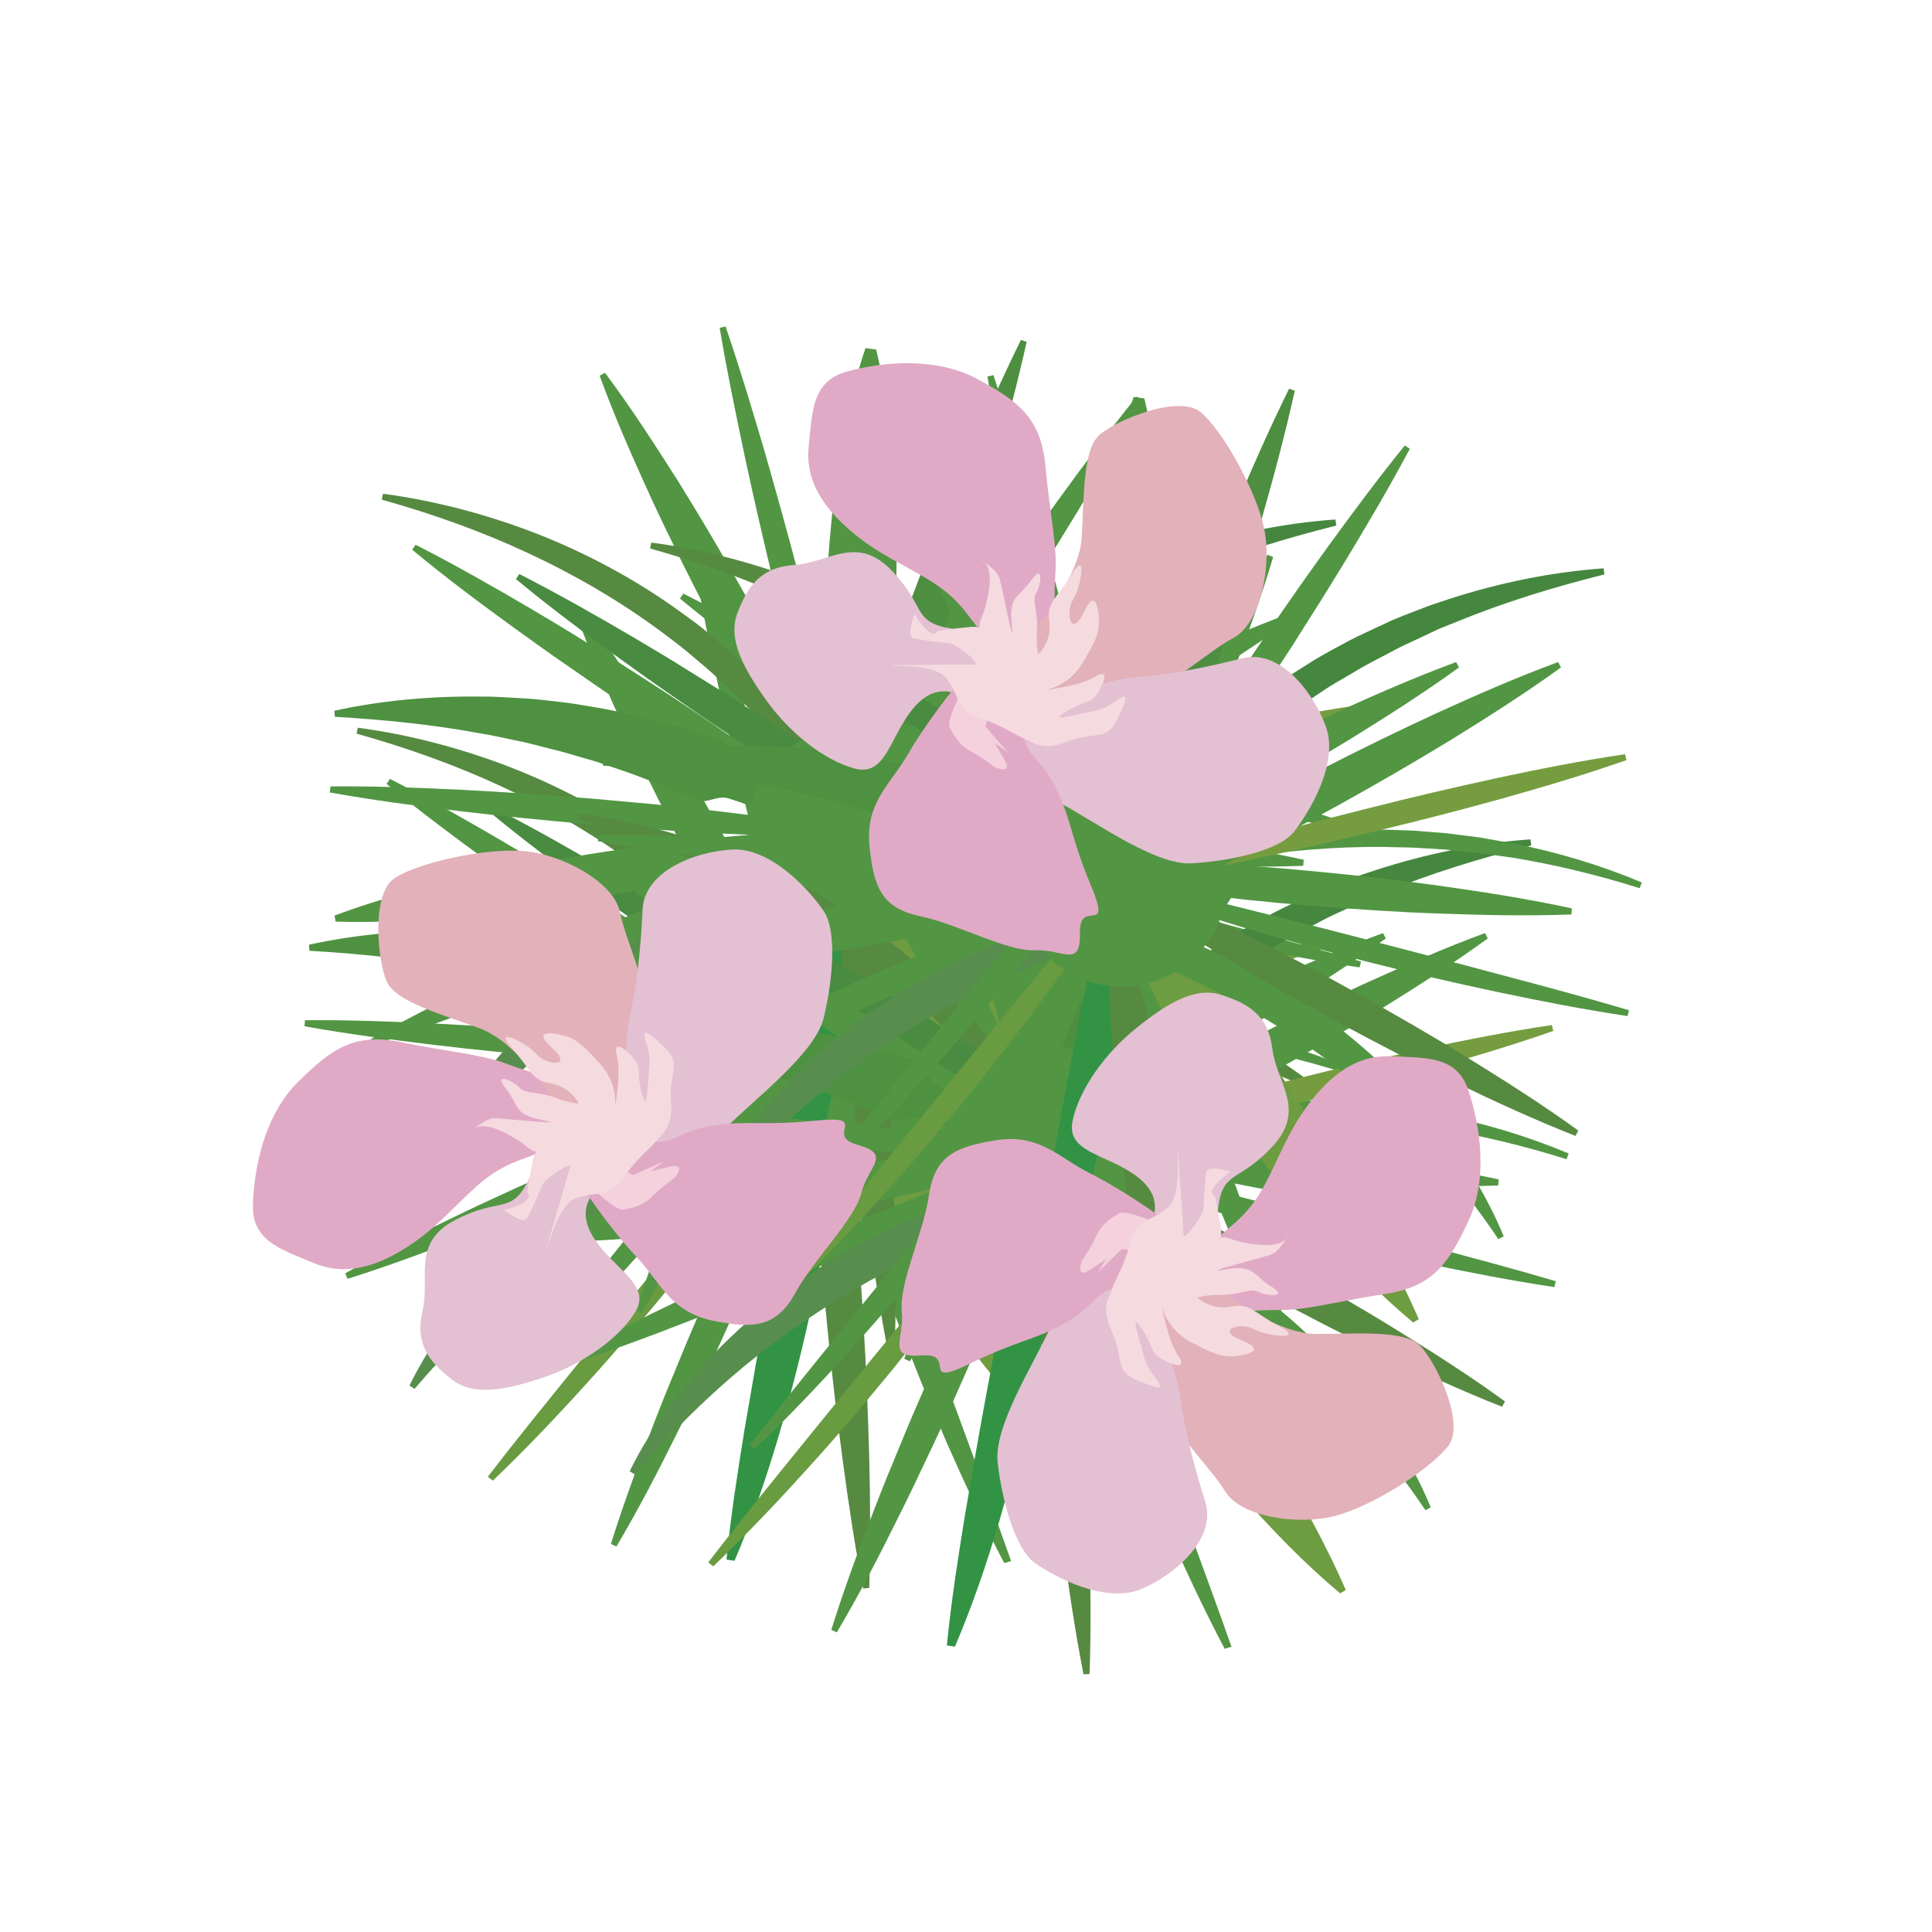 <?xml version="1.0" encoding="utf-8"?>
<!-- Generator: Adobe Illustrator 23.1.1, SVG Export Plug-In . SVG Version: 6.00 Build 0)  -->
<svg version="1.1" id="Layer_1" xmlns="http://www.w3.org/2000/svg" xmlns:xlink="http://www.w3.org/1999/xlink" x="0px" y="0px"
	 viewBox="0 0 108 108" style="enable-background:new 0 0 108 108;" xml:space="preserve">
<style type="text/css">
	.st0{fill:#529643;}
	.st1{fill:#568A41;}
	.st2{fill:#498B40;}
	.st3{fill:#4E9141;}
	.st4{fill:#578E4D;}
	.st5{fill:#699B40;}
	.st6{fill:#329345;}
	.st7{fill:#6E9C40;}
	.st8{fill:#578A41;}
	.st9{fill:#759D3F;}
	.st10{fill:#46873F;}
	.st11{fill:#4E8E40;}
	.st12{fill:#E4C0D3;}
	.st13{fill:#E0AAC6;}
	.st14{fill:#E2B1B9;}
	.st15{fill:#F4D1DC;}
	.st16{fill:#F5DAE0;}
</style>
<g>
	<path class="st0" d="M45.95,61.43c-0.4-1.21-0.63-2.42-0.83-3.64c-0.21-1.22-0.34-2.44-0.41-3.66c-0.08-1.22-0.08-2.44-0.06-3.65
		c0-1.22,0.04-2.43,0.09-3.64c0.1-2.42,0.3-4.83,0.62-7.23c0.35-2.39,0.82-4.75,1.6-7.07l0.6,0.08c0.59,2.49,0.87,4.93,1.03,7.35
		c0.13,2.41,0.14,4.81,0.05,7.2c-0.05,1.19-0.1,2.38-0.19,3.57c-0.08,1.19-0.17,2.38-0.35,3.56c-0.17,1.18-0.4,2.37-0.7,3.55
		c-0.29,1.19-0.62,2.38-1.11,3.58H45.95z"/>
	<path class="st0" d="M45.96,59.72c-0.9-2.28-1.62-4.61-2.29-6.95c-0.68-2.34-1.25-4.7-1.83-7.07c-0.57-2.36-1.12-4.74-1.64-7.12
		c-0.5-2.38-1-4.77-1.4-7.17l0.33-0.08c0.79,2.31,1.49,4.64,2.18,6.98c0.68,2.34,1.32,4.68,1.94,7.04c0.61,2.36,1.23,4.71,1.75,7.09
		c0.52,2.38,0.99,4.77,1.29,7.2L45.96,59.72z"/>
	<path class="st0" d="M45.97,59.75c-1.61-1.9-2.96-3.93-4.24-6c-1.29-2.07-2.43-4.22-3.56-6.37c-1.12-2.16-2.2-4.34-3.23-6.55
		c-1.01-2.22-2-4.45-2.84-6.76l0.3-0.16c1.47,1.97,2.79,4.02,4.1,6.08c1.29,2.07,2.52,4.17,3.71,6.29c1.18,2.13,2.35,4.26,3.38,6.47
		c1.03,2.21,1.99,4.46,2.7,6.84L45.97,59.75z"/>
	<path class="st1" d="M46.84,61.15c-1.47-2.53-3.13-4.87-5.03-7.01c-0.24-0.27-0.47-0.54-0.72-0.8c-0.25-0.25-0.5-0.51-0.75-0.77
		c-0.25-0.25-0.48-0.53-0.75-0.76l-0.79-0.73c-0.51-0.5-1.07-0.95-1.61-1.41c-0.54-0.48-1.12-0.88-1.69-1.32
		c-2.31-1.7-4.79-3.15-7.41-4.36c-2.61-1.22-5.35-2.19-8.16-2.98l0.07-0.33c2.92,0.39,5.79,1.15,8.56,2.22
		c2.76,1.08,5.41,2.49,7.84,4.22c0.6,0.44,1.22,0.86,1.78,1.35c0.57,0.48,1.17,0.93,1.7,1.46l0.81,0.77
		c0.28,0.25,0.51,0.54,0.77,0.81c0.26,0.27,0.51,0.55,0.76,0.83c0.24,0.28,0.47,0.58,0.7,0.87c1.85,2.34,3.37,4.97,4.24,7.8
		L46.84,61.15z"/>
	<path class="st0" d="M46.03,59.82c-2.24-1.03-4.35-2.24-6.46-3.47c-2.09-1.24-4.14-2.57-6.16-3.92c-1.01-0.67-2.01-1.37-3.01-2.06
		c-1.01-0.68-1.99-1.4-2.98-2.11c-1.97-1.43-3.93-2.89-5.81-4.44l0.19-0.28c2.18,1.11,4.3,2.32,6.4,3.55
		c1.05,0.62,2.09,1.24,3.12,1.89c1.04,0.64,2.07,1.28,3.09,1.94c2.05,1.31,4.08,2.66,6.05,4.08c1.97,1.43,3.92,2.89,5.76,4.53
		L46.03,59.82z"/>
	<path class="st2" d="M51.84,61.45c-2.24-1.03-4.35-2.24-6.45-3.47c-2.09-1.24-4.14-2.57-6.16-3.92c-1.01-0.67-2.01-1.36-3.01-2.06
		c-1.01-0.69-1.99-1.4-2.98-2.11c-1.97-1.43-3.93-2.89-5.81-4.45l0.19-0.28c2.18,1.11,4.3,2.32,6.4,3.55
		c1.04,0.62,2.09,1.24,3.12,1.89c1.04,0.64,2.07,1.28,3.09,1.94c2.05,1.31,4.08,2.66,6.05,4.08c1.97,1.43,3.92,2.89,5.76,4.53
		L51.84,61.45z"/>
	<path class="st3" d="M48,62.07c-2.15-1.68-4.62-2.93-7.16-3.84l-0.96-0.33c-0.16-0.05-0.32-0.11-0.48-0.16
		c-0.16-0.05-0.32-0.1-0.52-0.07c-0.38,0.03-0.83,0.25-1.16,0.19c-0.17-0.02-0.31-0.12-0.46-0.17L36.8,57.5
		c-0.6-0.26-1.21-0.53-1.82-0.75c-0.61-0.24-1.23-0.48-1.86-0.68c-0.63-0.22-1.25-0.44-1.89-0.61c-0.64-0.19-1.27-0.38-1.92-0.53
		c-0.65-0.16-1.29-0.35-1.95-0.47c-0.65-0.13-1.31-0.29-1.97-0.39c-2.64-0.49-5.34-0.76-8.09-0.92l-0.03-0.34
		c2.71-0.59,5.51-0.83,8.32-0.79c0.71-0.01,1.4,0.06,2.11,0.09c0.7,0.03,1.41,0.12,2.11,0.2c0.7,0.07,1.4,0.2,2.1,0.32
		c0.7,0.11,1.39,0.26,2.09,0.42c0.7,0.15,1.38,0.34,2.06,0.54c0.69,0.18,1.36,0.42,2.03,0.65l0.51,0.17
		c0.17,0.06,0.34,0.1,0.49,0.22c0.3,0.22,0.47,0.71,0.72,1.01c0.12,0.16,0.27,0.25,0.42,0.34c0.15,0.09,0.3,0.19,0.45,0.29
		l0.88,0.58c2.34,1.56,4.52,3.25,6.68,4.96L48,62.07z"/>
	<path class="st0" d="M46.11,59.84c-2.44,0.03-4.88-0.06-7.31-0.18c-1.22-0.05-2.43-0.15-3.64-0.22l-3.64-0.29
		c-2.42-0.22-4.85-0.45-7.26-0.74c-2.42-0.29-4.83-0.61-7.24-1.04l0.03-0.34c2.44-0.02,4.88,0.07,7.31,0.19
		c2.43,0.12,4.86,0.3,7.28,0.49l3.63,0.33c1.21,0.13,2.42,0.25,3.63,0.4c2.42,0.28,4.83,0.61,7.24,1.05L46.11,59.84z"/>
	<path class="st0" d="M46.15,59.84c-2.33,0.8-4.7,1.42-7.07,1.98c-2.37,0.56-4.76,1.03-7.16,1.44c-2.4,0.42-4.81,0.77-7.23,1.01
		c-2.43,0.23-4.87,0.4-7.35,0.32l-0.06-0.34c2.32-0.87,4.68-1.5,7.06-2.06c2.38-0.55,4.77-0.99,7.17-1.37
		c2.4-0.38,4.82-0.69,7.24-0.93c2.43-0.23,4.86-0.4,7.33-0.39L46.15,59.84z"/>
	<path class="st0" d="M46.19,59.83c-2.14,1.19-4.32,2.27-6.51,3.33c-2.19,1.06-4.41,2.06-6.64,3.04c-1.11,0.49-2.24,0.96-3.35,1.44
		c-1.13,0.46-2.25,0.93-3.38,1.37c-2.26,0.89-4.55,1.74-6.88,2.48l-0.13-0.31c2.13-1.21,4.31-2.3,6.5-3.35
		c1.1-0.53,2.2-1.03,3.31-1.54c1.11-0.49,2.22-1,3.34-1.48c2.24-0.96,4.48-1.9,6.75-2.79c2.27-0.89,4.55-1.75,6.87-2.51L46.19,59.83
		z"/>
	<path class="st4" d="M52.19,60.9c-2.82,0.68-5.58,1.45-8.25,2.42c-2.67,0.98-5.25,2.14-7.71,3.52c-2.46,1.38-4.79,2.98-6.98,4.77
		c-2.18,1.81-4.19,3.82-6.08,6.03l-0.28-0.19c1.3-2.63,3.12-5.02,5.23-7.09c2.11-2.09,4.52-3.87,7.11-5.31
		c2.59-1.44,5.36-2.57,8.22-3.32c2.85-0.76,5.79-1.18,8.71-1.17L52.19,60.9z"/>
	<path class="st5" d="M46.26,59.78c-1.29,2.08-2.67,4.09-4.12,6.07c-0.72,1-1.47,1.97-2.21,2.95c-0.76,0.97-1.53,1.93-2.3,2.9
		c-1.57,1.91-3.17,3.81-4.85,5.65c-1.67,1.85-3.4,3.67-5.23,5.42c-0.1-0.07-0.19-0.15-0.28-0.22c1.52-1.98,3.1-3.92,4.66-5.85
		c1.56-1.93,3.13-3.85,4.69-5.77c0.79-0.95,1.56-1.91,2.33-2.87c0.79-0.95,1.55-1.91,2.34-2.85c1.55-1.9,3.11-3.79,4.7-5.63
		C46.08,59.64,46.17,59.71,46.26,59.78"/>
	<path class="st0" d="M48.59,53.22c-1.29,2.08-2.67,4.09-4.12,6.07c-0.72,1-1.47,1.97-2.21,2.95c-0.76,0.97-1.53,1.94-2.3,2.9
		c-1.57,1.91-3.17,3.81-4.85,5.65c-1.67,1.85-3.4,3.67-5.23,5.42c-0.09-0.07-0.19-0.15-0.28-0.22c1.52-1.98,3.1-3.92,4.66-5.85
		c1.56-1.93,3.13-3.85,4.69-5.77c0.79-0.95,1.56-1.91,2.34-2.87c0.79-0.95,1.55-1.91,2.34-2.85c1.56-1.9,3.11-3.78,4.71-5.63
		C48.41,53.09,48.5,53.15,48.59,53.22"/>
	<path class="st0" d="M46.28,59.74c-0.7,2.35-1.53,4.64-2.42,6.91c-0.89,2.26-1.83,4.51-2.83,6.73c-0.5,1.11-1,2.22-1.53,3.32
		c-0.52,1.1-1.04,2.2-1.59,3.29c-1.08,2.18-2.2,4.35-3.45,6.46l-0.31-0.14c0.73-2.34,1.58-4.62,2.46-6.89
		c0.44-1.14,0.9-2.26,1.37-3.39c0.46-1.13,0.94-2.25,1.43-3.36c0.97-2.23,2-4.44,3.07-6.62c1.08-2.18,2.21-4.34,3.49-6.44
		L46.28,59.74z"/>
	<path class="st0" d="M54.76,41.49c-0.7,2.35-1.53,4.64-2.42,6.91c-0.89,2.26-1.83,4.51-2.83,6.73c-0.5,1.11-1,2.22-1.53,3.32
		c-0.52,1.1-1.04,2.2-1.59,3.29c-1.08,2.18-2.2,4.35-3.45,6.46l-0.31-0.14c0.73-2.34,1.58-4.62,2.46-6.89
		c0.44-1.14,0.9-2.26,1.37-3.39c0.46-1.13,0.94-2.25,1.43-3.36c0.97-2.23,2-4.44,3.07-6.62c1.08-2.18,2.21-4.34,3.49-6.44
		L54.76,41.49z"/>
	<path class="st6" d="M46.76,58.47c0.15,1.25,0.17,2.48,0.15,3.71c-0.03,1.22-0.12,2.44-0.27,3.65c-0.14,1.21-0.36,2.41-0.57,3.62
		c-0.22,1.2-0.45,2.4-0.71,3.6c-0.51,2.4-1.12,4.78-1.81,7.15c-0.7,2.37-1.5,4.73-2.49,7.05c-0.15-0.02-0.3-0.05-0.45-0.07
		c0.24-2.44,0.62-4.86,1.01-7.27c0.41-2.41,0.83-4.82,1.28-7.22c0.22-1.2,0.45-2.4,0.68-3.6c0.23-1.2,0.44-2.4,0.71-3.59
		c0.27-1.19,0.57-2.38,0.91-3.56c0.35-1.18,0.73-2.35,1.22-3.51C46.54,58.44,46.65,58.46,46.76,58.47"/>
	<path class="st1" d="M46.29,59.66c0.39,1.19,0.67,2.39,0.9,3.59c0.23,1.2,0.4,2.41,0.54,3.62c0.14,1.21,0.22,2.42,0.31,3.64
		c0.09,1.21,0.17,2.43,0.24,3.64c0.15,2.43,0.24,4.86,0.31,7.3c0.06,2.44,0.08,4.87,0,7.32l-0.34,0.03
		c-0.47-2.4-0.83-4.82-1.15-7.23c-0.32-2.42-0.61-4.83-0.84-7.26c-0.12-1.21-0.23-2.42-0.34-3.63c-0.1-1.21-0.21-2.42-0.26-3.64
		c-0.05-1.22-0.07-2.44-0.03-3.66c0.04-1.22,0.12-2.45,0.32-3.69L46.29,59.66z"/>
	<path class="st0" d="M46.28,59.63c1,2.24,1.87,4.52,2.71,6.82c0.84,2.3,1.63,4.62,2.48,6.92c0.41,1.16,0.83,2.31,1.26,3.46
		c0.42,1.16,0.84,2.31,1.27,3.47c0.84,2.31,1.7,4.63,2.52,6.96c-0.12,0.04-0.25,0.08-0.38,0.12c-1.17-2.22-2.22-4.47-3.22-6.74
		c-0.49-1.14-0.97-2.28-1.44-3.42c-0.46-1.15-0.91-2.29-1.35-3.44c-0.86-2.3-1.69-4.61-2.42-6.94c-0.72-2.34-1.34-4.7-1.76-7.11
		C46.06,59.7,46.17,59.66,46.28,59.63"/>
	<path class="st7" d="M46.26,59.59c0.52,0.39,1.01,0.81,1.47,1.25c0.46,0.43,0.9,0.88,1.33,1.33c0.85,0.91,1.64,1.86,2.4,2.83
		c1.51,1.95,2.81,4.02,4.15,6.09c1.32,2.08,2.62,4.18,3.85,6.33c1.22,2.16,2.43,4.34,3.44,6.66c-0.1,0.07-0.2,0.13-0.31,0.19
		c-2.02-1.68-3.77-3.52-5.45-5.4c-1.66-1.89-3.2-3.85-4.65-5.86c-1.44-2.02-2.84-4.05-3.97-6.22c-0.57-1.09-1.08-2.21-1.52-3.37
		c-0.22-0.58-0.42-1.17-0.59-1.78c-0.18-0.61-0.33-1.23-0.43-1.87C46.07,59.71,46.17,59.65,46.26,59.59"/>
	<path class="st0" d="M39.42,60.68c0.74,0.03,1.47,0.08,2.21,0.14c0.74,0.07,1.46,0.2,2.2,0.33c0.74,0.11,1.45,0.3,2.17,0.47
		c0.36,0.09,0.72,0.17,1.08,0.28l1.06,0.34c2.83,0.93,5.53,2.27,8.02,3.91c2.49,1.64,4.78,3.6,6.75,5.83
		c1.96,2.24,3.62,4.75,4.75,7.47l-0.3,0.16c-1.62-2.42-3.46-4.63-5.53-6.6c-2.05-1.98-4.31-3.73-6.72-5.24
		c-2.41-1.52-4.96-2.77-7.59-3.88l-0.99-0.42c-0.33-0.14-0.67-0.25-1-0.38c-0.67-0.24-1.34-0.53-2.02-0.74
		c-0.69-0.21-1.36-0.49-2.06-0.69c-0.69-0.21-1.39-0.43-2.09-0.67L39.42,60.68z"/>
	<path class="st8" d="M46.2,59.52c1.16,0.41,2.28,0.9,3.4,1.38c1.11,0.5,2.23,1,3.32,1.54c2.19,1.06,4.34,2.2,6.47,3.39
		c2.12,1.19,4.24,2.4,6.31,3.68c2.07,1.28,4.13,2.59,6.12,4.03l-0.16,0.3c-2.28-0.9-4.5-1.92-6.69-2.98
		c-2.2-1.05-4.36-2.18-6.5-3.33c-2.14-1.15-4.26-2.35-6.34-3.63c-1.04-0.63-2.06-1.3-3.08-1.97c-1.01-0.68-2.02-1.37-3-2.12
		L46.2,59.52z"/>
	<path class="st0" d="M42.38,58.56c1.23-0.09,2.45-0.09,3.67-0.1c1.22,0.01,2.44,0.02,3.66,0.08c2.43,0.1,4.86,0.28,7.28,0.51
		c2.42,0.23,4.84,0.5,7.25,0.84c2.41,0.34,4.82,0.72,7.22,1.24l-0.03,0.34c-2.45,0.09-4.89,0.04-7.32-0.05
		c-2.43-0.08-4.86-0.25-7.29-0.44c-2.43-0.2-4.85-0.45-7.26-0.78c-1.21-0.16-2.41-0.36-3.61-0.56c-1.2-0.22-2.4-0.44-3.6-0.74
		L42.38,58.56z"/>
	<path class="st0" d="M46.16,59.51c2.39,0.5,4.76,1.07,7.13,1.66c2.37,0.59,4.74,1.19,7.11,1.81c2.37,0.62,4.75,1.23,7.12,1.87
		c2.38,0.64,4.76,1.27,7.13,1.97c-0.02,0.11-0.05,0.22-0.08,0.33c-2.45-0.37-4.88-0.84-7.29-1.35c-2.41-0.51-4.81-1.07-7.19-1.68
		c-2.38-0.6-4.74-1.25-7.09-1.96c-2.34-0.71-4.66-1.47-6.95-2.34C46.1,59.73,46.13,59.62,46.16,59.51"/>
	<path class="st0" d="M46.01,59.52c2.31-0.97,4.73-1.68,7.2-2.15c2.47-0.46,4.99-0.68,7.5-0.65l1.88,0.06l1.88,0.15l1.87,0.24
		l1.85,0.33c2.46,0.49,4.87,1.21,7.18,2.18L75.26,60c-2.36-0.74-4.77-1.33-7.2-1.72l-1.83-0.25l-1.84-0.19l-1.84-0.11l-1.84-0.04
		c-2.46,0-4.92,0.19-7.35,0.56c-2.43,0.37-4.85,0.9-7.23,1.59L46.01,59.52z"/>
	<path class="st9" d="M46.08,59.51c2.32-0.77,4.65-1.46,7-2.12c1.17-0.33,2.35-0.65,3.52-0.96c1.18-0.32,2.35-0.62,3.53-0.91
		c2.36-0.6,4.73-1.15,7.11-1.67c2.38-0.51,4.77-0.98,7.19-1.34l0.08,0.33c-2.31,0.81-4.64,1.5-6.98,2.16
		c-2.35,0.65-4.7,1.26-7.07,1.83c-1.18,0.28-2.36,0.57-3.55,0.84c-1.18,0.28-2.37,0.54-3.56,0.79c-2.38,0.51-4.77,0.99-7.18,1.38
		L46.08,59.51z"/>
	<path class="st0" d="M44.93,61.09c1.91-1.58,3.96-2.92,6.04-4.18c2.08-1.27,4.24-2.4,6.4-3.51c2.16-1.11,4.35-2.18,6.56-3.2
		c2.22-1,4.45-1.99,6.76-2.84l0.16,0.3c-1.99,1.44-4.05,2.75-6.12,4.03c-2.08,1.27-4.19,2.49-6.32,3.67
		c-2.13,1.17-4.27,2.33-6.48,3.35c-2.21,1.03-4.46,1.98-6.84,2.69L44.93,61.09z"/>
	<path class="st0" d="M39.23,61.09c1.91-1.58,3.96-2.92,6.04-4.18c2.08-1.27,4.24-2.4,6.4-3.51c2.16-1.11,4.35-2.18,6.56-3.2
		c2.22-1,4.45-1.99,6.76-2.84l0.16,0.3c-1.99,1.44-4.05,2.75-6.12,4.03c-2.08,1.27-4.19,2.49-6.32,3.67
		c-2.13,1.17-4.27,2.33-6.48,3.35c-2.21,1.03-4.46,1.98-6.84,2.69L39.23,61.09z"/>
	<path class="st10" d="M44.84,60.68c1.11-2.74,2.81-5.23,4.81-7.44c2-2.2,4.34-4.1,6.88-5.66c0.62-0.41,1.27-0.77,1.92-1.12
		c0.65-0.37,1.32-0.68,1.99-0.99c0.34-0.15,0.67-0.32,1.01-0.47c0.34-0.14,0.69-0.28,1.03-0.41l1.03-0.4l1.06-0.35
		c2.81-0.91,5.72-1.51,8.65-1.72l0.05,0.34c-2.83,0.71-5.59,1.55-8.24,2.64l-1,0.4l-0.97,0.46c-0.32,0.15-0.65,0.3-0.98,0.45
		c-0.32,0.15-0.64,0.33-0.95,0.49c-0.63,0.33-1.27,0.65-1.88,1.03c-0.61,0.36-1.24,0.7-1.83,1.11c-2.39,1.55-4.63,3.32-6.68,5.29
		c-2.07,1.97-3.91,4.16-5.61,6.53L44.84,60.68z"/>
	<path class="st0" d="M45.98,59.58c1.08-2.2,2.32-4.3,3.58-6.38c1.27-2.08,2.59-4.12,3.97-6.13l1.02-1.51l1.04-1.5
		c0.69-1,1.4-1.99,2.11-2.98c1.43-1.97,2.88-3.93,4.42-5.83l0.28,0.19c-1.15,2.16-2.39,4.26-3.65,6.34
		c-0.64,1.04-1.27,2.08-1.92,3.1l-0.97,1.54l-1,1.53c-1.32,2.05-2.68,4.06-4.1,6.04c-1.43,1.97-2.88,3.93-4.49,5.78L45.98,59.58z"/>
	<path class="st11" d="M45.96,59.62c-0.05-1.31,0.14-2.53,0.39-3.73c0.25-1.2,0.62-2.36,1.04-3.5c0.81-2.3,1.65-4.58,2.52-6.85
		c0.87-2.27,1.77-4.54,2.73-6.78c0.94-2.25,1.93-4.48,3.01-6.68l0.32,0.11c-0.53,2.39-1.16,4.75-1.83,7.09
		c-0.66,2.35-1.37,4.68-2.11,6.99c-0.74,2.32-1.51,4.63-2.32,6.92c-0.39,1.15-0.83,2.29-1.38,3.38c-0.55,1.09-1.18,2.17-2.03,3.15
		L45.96,59.62z"/>
	<path class="st0" d="M52.19,59.59c0,3.26-2.64,5.91-5.91,5.91c-3.26,0-5.91-2.64-5.91-5.91c0-3.26,2.65-5.91,5.91-5.91
		C49.55,53.68,52.19,56.33,52.19,59.59"/>
	<path class="st0" d="M47.37,48.35c-0.4-1.21-0.63-2.42-0.83-3.64c-0.21-1.22-0.34-2.44-0.41-3.66c-0.08-1.22-0.08-2.44-0.06-3.65
		c0-1.22,0.04-2.43,0.09-3.64c0.1-2.42,0.3-4.83,0.62-7.23c0.35-2.39,0.82-4.75,1.6-7.07l0.6,0.08c0.59,2.49,0.88,4.93,1.03,7.35
		c0.13,2.41,0.14,4.81,0.05,7.2c-0.05,1.19-0.1,2.38-0.19,3.57c-0.08,1.19-0.17,2.38-0.35,3.56c-0.17,1.18-0.4,2.37-0.7,3.55
		c-0.29,1.19-0.62,2.38-1.11,3.58H47.37z"/>
	<path class="st0" d="M47.38,46.64c-0.9-2.28-1.62-4.61-2.29-6.95c-0.68-2.34-1.25-4.7-1.83-7.07c-0.57-2.36-1.12-4.74-1.63-7.12
		c-0.5-2.38-1-4.77-1.4-7.17l0.33-0.08c0.79,2.31,1.49,4.64,2.18,6.98c0.67,2.34,1.32,4.68,1.94,7.04c0.61,2.36,1.23,4.71,1.75,7.09
		c0.52,2.38,0.99,4.77,1.29,7.2L47.38,46.64z"/>
	<path class="st0" d="M47.39,46.68c-1.61-1.9-2.96-3.93-4.24-6c-1.29-2.07-2.43-4.22-3.56-6.37c-1.12-2.16-2.21-4.34-3.23-6.55
		c-1.01-2.22-2-4.45-2.84-6.76l0.3-0.16c1.47,1.97,2.79,4.02,4.1,6.08c1.29,2.07,2.52,4.17,3.71,6.29c1.18,2.13,2.35,4.26,3.38,6.47
		c1.03,2.21,1.99,4.46,2.7,6.84L47.39,46.68z"/>
	<path class="st1" d="M48.26,48.07c-1.47-2.53-3.13-4.87-5.04-7.01c-0.24-0.27-0.47-0.54-0.72-0.8c-0.25-0.25-0.5-0.51-0.75-0.77
		c-0.25-0.25-0.49-0.53-0.75-0.76l-0.79-0.73c-0.51-0.5-1.07-0.95-1.61-1.41c-0.54-0.47-1.12-0.88-1.69-1.32
		c-2.31-1.7-4.8-3.15-7.41-4.36c-2.61-1.22-5.35-2.19-8.16-2.98l0.07-0.33c2.92,0.39,5.79,1.15,8.56,2.22
		c2.76,1.08,5.41,2.49,7.84,4.22c0.6,0.44,1.22,0.86,1.78,1.35c0.57,0.48,1.17,0.93,1.7,1.46l0.81,0.77
		c0.28,0.25,0.51,0.54,0.77,0.81c0.26,0.27,0.51,0.55,0.76,0.83c0.25,0.28,0.47,0.58,0.7,0.87c1.85,2.34,3.37,4.97,4.24,7.8
		L48.26,48.07z"/>
	<path class="st0" d="M47.45,46.74c-2.24-1.03-4.35-2.24-6.45-3.47c-2.09-1.24-4.14-2.57-6.16-3.92c-1.01-0.67-2.01-1.37-3.01-2.06
		c-1.01-0.69-1.99-1.4-2.98-2.11c-1.97-1.43-3.93-2.89-5.81-4.45l0.19-0.28c2.18,1.11,4.3,2.32,6.4,3.55
		c1.04,0.62,2.09,1.24,3.12,1.89c1.04,0.64,2.07,1.28,3.09,1.94c2.05,1.31,4.08,2.66,6.05,4.08c1.97,1.43,3.92,2.89,5.76,4.53
		L47.45,46.74z"/>
	<path class="st2" d="M53.26,48.38c-2.24-1.03-4.35-2.24-6.46-3.47c-2.09-1.24-4.14-2.57-6.16-3.92c-1.01-0.67-2.01-1.36-3.01-2.06
		c-1.01-0.69-1.99-1.4-2.98-2.11c-1.97-1.43-3.93-2.89-5.81-4.45l0.19-0.28c2.18,1.11,4.3,2.32,6.4,3.55
		c1.05,0.62,2.09,1.24,3.12,1.89c1.04,0.64,2.07,1.28,3.09,1.94c2.05,1.31,4.08,2.66,6.05,4.08c1.97,1.43,3.92,2.89,5.76,4.53
		L53.26,48.38z"/>
	<path class="st3" d="M49.42,48.99c-2.15-1.68-4.62-2.93-7.16-3.84l-0.96-0.33c-0.16-0.05-0.32-0.11-0.48-0.16
		c-0.16-0.05-0.32-0.09-0.52-0.07c-0.38,0.03-0.83,0.25-1.16,0.19c-0.17-0.02-0.31-0.11-0.46-0.17l-0.45-0.19
		c-0.6-0.26-1.21-0.53-1.83-0.75c-0.61-0.24-1.23-0.48-1.86-0.68c-0.62-0.22-1.25-0.44-1.89-0.61c-0.64-0.19-1.27-0.38-1.92-0.53
		c-0.65-0.16-1.29-0.35-1.95-0.47c-0.65-0.13-1.31-0.29-1.97-0.39c-2.64-0.49-5.34-0.76-8.09-0.92l-0.03-0.34
		c2.71-0.59,5.51-0.83,8.32-0.79c0.7-0.01,1.4,0.06,2.11,0.09c0.7,0.03,1.4,0.12,2.11,0.2c0.7,0.07,1.4,0.2,2.1,0.32
		c0.7,0.11,1.39,0.27,2.08,0.42c0.7,0.15,1.38,0.34,2.06,0.54c0.69,0.18,1.36,0.42,2.04,0.65L40,41.32c0.17,0.06,0.34,0.1,0.49,0.22
		c0.3,0.22,0.47,0.71,0.72,1.01c0.12,0.16,0.27,0.25,0.42,0.34c0.15,0.09,0.3,0.19,0.45,0.29l0.88,0.58
		c2.34,1.56,4.52,3.25,6.67,4.96L49.42,48.99z"/>
	<path class="st0" d="M47.53,46.77c-2.44,0.03-4.88-0.06-7.31-0.18c-1.22-0.05-2.43-0.15-3.64-0.22l-3.64-0.29
		c-2.42-0.22-4.85-0.45-7.26-0.74c-2.42-0.29-4.83-0.61-7.24-1.04l0.03-0.34c2.44-0.02,4.88,0.07,7.31,0.19
		c2.43,0.12,4.86,0.3,7.28,0.49l3.63,0.33c1.21,0.13,2.42,0.25,3.63,0.4c2.42,0.28,4.83,0.61,7.24,1.05L47.53,46.77z"/>
	<path class="st0" d="M47.57,46.77c-2.33,0.8-4.7,1.42-7.07,1.98c-2.37,0.56-4.76,1.03-7.16,1.44c-2.4,0.42-4.81,0.77-7.23,1.01
		c-2.43,0.23-4.87,0.4-7.35,0.32l-0.06-0.34c2.32-0.87,4.69-1.5,7.06-2.06c2.38-0.55,4.77-0.99,7.17-1.37
		c2.4-0.38,4.82-0.69,7.24-0.93c2.43-0.23,4.87-0.4,7.33-0.39L47.57,46.77z"/>
	<path class="st0" d="M47.61,46.75c-2.14,1.19-4.32,2.27-6.51,3.33c-2.19,1.06-4.41,2.06-6.64,3.04c-1.11,0.49-2.24,0.96-3.35,1.44
		c-1.13,0.46-2.25,0.93-3.38,1.37c-2.26,0.89-4.55,1.74-6.88,2.48l-0.14-0.31c2.13-1.21,4.31-2.3,6.5-3.35
		c1.1-0.53,2.2-1.03,3.31-1.54c1.11-0.49,2.22-1,3.34-1.47c2.24-0.96,4.48-1.9,6.75-2.79c2.27-0.89,4.55-1.75,6.87-2.51L47.61,46.75
		z"/>
	<path class="st4" d="M53.62,47.82c-2.83,0.68-5.58,1.45-8.25,2.42c-2.67,0.98-5.25,2.14-7.71,3.52c-2.46,1.38-4.79,2.98-6.98,4.77
		c-2.18,1.81-4.19,3.82-6.08,6.03l-0.28-0.19c1.3-2.63,3.12-5.02,5.23-7.09c2.11-2.09,4.52-3.87,7.11-5.31
		c2.59-1.44,5.36-2.57,8.22-3.32c2.85-0.76,5.79-1.18,8.71-1.17L53.62,47.82z"/>
	<path class="st5" d="M47.68,46.7c-1.29,2.08-2.67,4.09-4.12,6.07c-0.72,1-1.47,1.97-2.21,2.95c-0.76,0.97-1.53,1.93-2.3,2.9
		c-1.57,1.91-3.17,3.8-4.85,5.65c-1.67,1.85-3.4,3.67-5.23,5.42c-0.09-0.07-0.19-0.15-0.28-0.22c1.52-1.98,3.1-3.92,4.66-5.85
		c1.56-1.93,3.13-3.85,4.69-5.77c0.79-0.95,1.56-1.91,2.34-2.87c0.79-0.95,1.55-1.91,2.34-2.85c1.56-1.9,3.11-3.79,4.71-5.63
		C47.5,46.57,47.59,46.64,47.68,46.7"/>
	<path class="st0" d="M50.01,40.14c-1.29,2.08-2.67,4.09-4.12,6.07c-0.72,1-1.47,1.97-2.21,2.95c-0.76,0.97-1.53,1.94-2.3,2.9
		c-1.57,1.91-3.17,3.81-4.85,5.65c-1.67,1.85-3.4,3.67-5.23,5.42c-0.1-0.07-0.19-0.15-0.28-0.22c1.53-1.98,3.1-3.92,4.66-5.85
		c1.56-1.93,3.13-3.85,4.69-5.77c0.79-0.95,1.56-1.91,2.34-2.87c0.79-0.95,1.55-1.91,2.34-2.85c1.56-1.9,3.11-3.78,4.7-5.63
		C49.83,40.01,49.92,40.08,50.01,40.14"/>
	<path class="st0" d="M47.7,46.67c-0.69,2.35-1.53,4.64-2.42,6.91c-0.89,2.26-1.83,4.51-2.83,6.73c-0.5,1.11-1,2.22-1.53,3.32
		c-0.52,1.1-1.04,2.2-1.59,3.29c-1.08,2.18-2.2,4.35-3.45,6.46l-0.31-0.14c0.73-2.34,1.58-4.62,2.46-6.89
		c0.44-1.14,0.9-2.26,1.37-3.39c0.46-1.13,0.94-2.25,1.43-3.36c0.97-2.23,2-4.44,3.07-6.62c1.08-2.18,2.21-4.34,3.49-6.44
		L47.7,46.67z"/>
	<path class="st0" d="M56.18,28.42c-0.69,2.35-1.53,4.64-2.42,6.91c-0.89,2.26-1.83,4.51-2.83,6.73c-0.5,1.11-1,2.22-1.53,3.32
		c-0.52,1.1-1.04,2.2-1.59,3.29c-1.08,2.18-2.2,4.35-3.45,6.46l-0.31-0.14c0.73-2.34,1.58-4.62,2.46-6.89
		c0.44-1.14,0.9-2.26,1.37-3.39c0.46-1.13,0.94-2.24,1.43-3.36c0.97-2.23,2-4.44,3.07-6.62c1.08-2.18,2.21-4.34,3.49-6.44
		L56.18,28.42z"/>
	<path class="st6" d="M48.18,45.4c0.15,1.25,0.17,2.48,0.15,3.71c-0.03,1.22-0.12,2.44-0.27,3.65c-0.14,1.21-0.36,2.41-0.57,3.62
		c-0.22,1.2-0.45,2.4-0.71,3.6c-0.51,2.4-1.12,4.78-1.81,7.15c-0.7,2.37-1.5,4.73-2.49,7.05c-0.15-0.02-0.3-0.05-0.45-0.07
		c0.24-2.44,0.62-4.86,1.01-7.27c0.41-2.41,0.83-4.82,1.28-7.22c0.22-1.2,0.45-2.4,0.68-3.6c0.23-1.2,0.44-2.4,0.71-3.59
		c0.27-1.19,0.57-2.38,0.91-3.56c0.35-1.18,0.73-2.35,1.22-3.51C47.96,45.37,48.07,45.38,48.18,45.4"/>
	<path class="st1" d="M47.71,46.58c0.39,1.19,0.67,2.39,0.9,3.59c0.23,1.2,0.4,2.41,0.54,3.62c0.14,1.21,0.22,2.42,0.31,3.64
		c0.09,1.21,0.17,2.43,0.24,3.64c0.15,2.43,0.24,4.86,0.31,7.3c0.06,2.44,0.08,4.87,0,7.32l-0.34,0.03
		c-0.47-2.4-0.83-4.82-1.15-7.23c-0.32-2.42-0.61-4.83-0.84-7.26c-0.12-1.21-0.23-2.42-0.34-3.63c-0.1-1.21-0.21-2.42-0.26-3.64
		c-0.05-1.22-0.07-2.44-0.03-3.66c0.04-1.22,0.12-2.45,0.32-3.69L47.71,46.58z"/>
	<path class="st0" d="M47.7,46.55c1,2.24,1.87,4.52,2.71,6.82c0.84,2.3,1.63,4.62,2.48,6.92c0.41,1.16,0.83,2.31,1.26,3.46
		c0.41,1.16,0.84,2.31,1.27,3.47c0.84,2.31,1.7,4.63,2.52,6.96c-0.12,0.04-0.25,0.08-0.38,0.12c-1.17-2.22-2.22-4.47-3.22-6.74
		c-0.49-1.14-0.97-2.28-1.44-3.42C52.44,63,52,61.86,51.56,60.71c-0.86-2.3-1.69-4.61-2.42-6.94c-0.72-2.34-1.34-4.7-1.76-7.11
		C47.49,46.62,47.6,46.59,47.7,46.55"/>
	<path class="st7" d="M47.69,46.51c0.52,0.39,1.01,0.81,1.46,1.25c0.46,0.43,0.9,0.88,1.33,1.33c0.85,0.91,1.64,1.86,2.4,2.83
		c1.5,1.95,2.81,4.02,4.15,6.09c1.33,2.08,2.62,4.18,3.86,6.33c1.22,2.16,2.43,4.34,3.44,6.66c-0.1,0.07-0.21,0.13-0.31,0.19
		c-2.02-1.68-3.77-3.52-5.45-5.4c-1.66-1.89-3.21-3.85-4.65-5.86c-1.44-2.01-2.84-4.05-3.97-6.22c-0.57-1.09-1.08-2.21-1.52-3.37
		c-0.22-0.58-0.42-1.17-0.59-1.78c-0.18-0.61-0.33-1.22-0.43-1.87C47.49,46.63,47.59,46.57,47.69,46.51"/>
	<path class="st0" d="M40.84,47.6c0.74,0.03,1.47,0.08,2.21,0.14c0.74,0.07,1.46,0.2,2.2,0.33c0.74,0.11,1.45,0.3,2.17,0.47
		c0.36,0.09,0.72,0.17,1.08,0.28l1.06,0.34c2.83,0.93,5.53,2.27,8.02,3.91c2.49,1.64,4.78,3.6,6.75,5.83
		c1.96,2.24,3.62,4.75,4.75,7.47l-0.3,0.16c-1.62-2.42-3.46-4.63-5.53-6.6c-2.05-1.98-4.31-3.73-6.72-5.24
		c-2.41-1.52-4.96-2.77-7.59-3.88l-0.99-0.42c-0.33-0.14-0.67-0.25-1-0.38c-0.67-0.24-1.34-0.53-2.02-0.74
		c-0.69-0.21-1.36-0.49-2.06-0.69c-0.69-0.21-1.39-0.43-2.08-0.67L40.84,47.6z"/>
	<path class="st8" d="M47.63,46.45c1.16,0.41,2.28,0.9,3.4,1.38c1.11,0.5,2.23,1,3.32,1.54c2.19,1.06,4.34,2.2,6.47,3.39
		c2.12,1.19,4.23,2.4,6.31,3.68c2.07,1.28,4.13,2.59,6.11,4.03l-0.16,0.3c-2.28-0.9-4.49-1.92-6.69-2.98
		c-2.2-1.05-4.36-2.18-6.5-3.33c-2.14-1.15-4.26-2.35-6.34-3.63c-1.04-0.63-2.06-1.3-3.08-1.97c-1.01-0.68-2.02-1.37-3-2.12
		L47.63,46.45z"/>
	<path class="st0" d="M43.8,45.49c1.23-0.09,2.45-0.09,3.67-0.1c1.22,0.01,2.44,0.02,3.66,0.08c2.43,0.1,4.86,0.28,7.28,0.51
		c2.42,0.23,4.84,0.5,7.25,0.84c2.41,0.34,4.82,0.72,7.22,1.24l-0.03,0.34c-2.45,0.09-4.89,0.04-7.32-0.05
		c-2.43-0.08-4.86-0.25-7.29-0.44c-2.43-0.2-4.85-0.45-7.26-0.78c-1.21-0.16-2.41-0.36-3.61-0.56c-1.2-0.22-2.4-0.44-3.6-0.74
		L43.8,45.49z"/>
	<path class="st0" d="M47.59,46.44c2.39,0.5,4.76,1.07,7.13,1.66c2.37,0.59,4.74,1.19,7.11,1.81c2.37,0.62,4.75,1.23,7.12,1.87
		c2.38,0.64,4.76,1.27,7.13,1.97c-0.02,0.11-0.05,0.22-0.08,0.33c-2.45-0.37-4.88-0.84-7.29-1.35c-2.41-0.51-4.81-1.07-7.19-1.68
		c-2.38-0.6-4.74-1.25-7.09-1.96c-2.34-0.71-4.66-1.47-6.95-2.33C47.52,46.65,47.55,46.54,47.59,46.44"/>
	<path class="st0" d="M47.43,46.45c2.31-0.97,4.73-1.68,7.2-2.15c2.47-0.46,4.99-0.68,7.5-0.65l1.88,0.06l1.88,0.15l1.87,0.24
		l1.85,0.33c2.46,0.49,4.87,1.21,7.18,2.18l-0.12,0.32c-2.36-0.74-4.77-1.33-7.2-1.72l-1.83-0.25l-1.84-0.19l-1.84-0.11l-1.84-0.04
		c-2.46,0-4.92,0.19-7.35,0.56c-2.43,0.37-4.85,0.9-7.23,1.59L47.43,46.45z"/>
	<path class="st9" d="M47.5,46.43c2.32-0.77,4.65-1.46,7-2.12c1.17-0.33,2.35-0.65,3.52-0.96c1.18-0.32,2.36-0.62,3.53-0.91
		c2.36-0.6,4.73-1.15,7.11-1.67c2.38-0.51,4.77-0.98,7.19-1.34l0.08,0.33c-2.31,0.81-4.64,1.5-6.98,2.16
		c-2.35,0.65-4.7,1.26-7.07,1.83c-1.18,0.28-2.36,0.57-3.55,0.84c-1.18,0.28-2.37,0.54-3.56,0.79c-2.38,0.51-4.77,0.99-7.18,1.38
		L47.5,46.43z"/>
	<path class="st0" d="M46.35,48.02c1.92-1.58,3.96-2.92,6.04-4.18c2.08-1.27,4.24-2.4,6.4-3.51c2.16-1.11,4.35-2.18,6.56-3.2
		c2.22-1,4.45-1.99,6.76-2.84l0.16,0.3c-1.99,1.44-4.05,2.75-6.12,4.03c-2.08,1.27-4.19,2.49-6.32,3.67
		c-2.13,1.17-4.27,2.33-6.48,3.35c-2.21,1.03-4.46,1.98-6.84,2.69L46.35,48.02z"/>
	<path class="st0" d="M40.65,48.02c1.92-1.58,3.96-2.92,6.04-4.18c2.08-1.27,4.24-2.4,6.4-3.51c2.16-1.11,4.35-2.18,6.56-3.2
		c2.22-1,4.45-1.99,6.76-2.84l0.16,0.3c-1.99,1.44-4.05,2.75-6.12,4.03c-2.08,1.27-4.19,2.49-6.32,3.67
		c-2.13,1.17-4.27,2.33-6.48,3.35c-2.21,1.03-4.46,1.98-6.84,2.69L40.65,48.02z"/>
	<path class="st10" d="M46.27,47.61c1.11-2.74,2.81-5.23,4.81-7.44c2-2.2,4.34-4.1,6.87-5.66c0.62-0.41,1.27-0.77,1.93-1.12
		c0.65-0.37,1.32-0.68,1.99-0.99c0.34-0.15,0.67-0.32,1.01-0.47c0.34-0.14,0.69-0.28,1.03-0.41l1.04-0.4L66,30.76
		c2.81-0.91,5.72-1.51,8.65-1.72l0.05,0.34c-2.83,0.71-5.59,1.55-8.24,2.64l-1,0.4l-0.97,0.46c-0.32,0.15-0.65,0.3-0.97,0.45
		c-0.32,0.15-0.64,0.33-0.95,0.49c-0.63,0.33-1.27,0.65-1.88,1.03c-0.61,0.36-1.24,0.7-1.83,1.11c-2.39,1.55-4.63,3.32-6.68,5.29
		c-2.07,1.97-3.91,4.16-5.61,6.53L46.27,47.61z"/>
	<path class="st0" d="M47.4,46.5c1.08-2.2,2.32-4.3,3.58-6.38c1.27-2.08,2.59-4.12,3.97-6.13l1.02-1.51l1.04-1.5
		c0.69-1,1.4-1.99,2.11-2.98c1.43-1.97,2.88-3.93,4.42-5.83l0.28,0.19c-1.15,2.16-2.39,4.26-3.65,6.34
		c-0.64,1.04-1.27,2.08-1.92,3.1l-0.98,1.54l-1,1.53c-1.32,2.05-2.68,4.06-4.1,6.04c-1.43,1.97-2.88,3.93-4.49,5.78L47.4,46.5z"/>
	<path class="st11" d="M47.38,46.54c-0.05-1.31,0.14-2.53,0.39-3.73c0.25-1.2,0.62-2.36,1.04-3.5c0.81-2.3,1.65-4.58,2.52-6.85
		c0.87-2.27,1.77-4.54,2.73-6.78c0.94-2.25,1.93-4.48,3.01-6.68l0.32,0.11c-0.53,2.39-1.16,4.75-1.83,7.09
		c-0.66,2.35-1.37,4.68-2.11,6.99c-0.74,2.32-1.51,4.63-2.32,6.92c-0.39,1.15-0.83,2.29-1.38,3.38c-0.56,1.1-1.18,2.17-2.03,3.16
		L47.38,46.54z"/>
	<path class="st0" d="M53.62,46.51c0,3.26-2.65,5.91-5.91,5.91c-3.26,0-5.91-2.64-5.91-5.91c0-3.26,2.64-5.91,5.91-5.91
		C50.97,40.61,53.62,43.25,53.62,46.51"/>
	<path class="st0" d="M58.27,66.22c-0.4-1.21-0.63-2.42-0.83-3.64c-0.21-1.22-0.34-2.44-0.41-3.66c-0.08-1.22-0.08-2.44-0.06-3.65
		c0-1.22,0.04-2.43,0.09-3.64c0.1-2.42,0.3-4.83,0.62-7.23c0.35-2.39,0.82-4.75,1.6-7.07l0.6,0.08c0.59,2.49,0.87,4.93,1.03,7.35
		c0.13,2.41,0.14,4.81,0.05,7.2c-0.05,1.19-0.1,2.38-0.19,3.57c-0.08,1.19-0.17,2.38-0.35,3.56c-0.17,1.18-0.4,2.37-0.7,3.55
		c-0.29,1.19-0.62,2.38-1.11,3.58H58.27z"/>
	<path class="st0" d="M58.28,64.51c-0.9-2.28-1.62-4.61-2.29-6.95c-0.68-2.34-1.25-4.7-1.83-7.07c-0.57-2.36-1.12-4.74-1.64-7.12
		c-0.5-2.38-1-4.77-1.4-7.17l0.33-0.08c0.79,2.31,1.49,4.64,2.18,6.98c0.67,2.34,1.32,4.69,1.94,7.04c0.61,2.36,1.23,4.71,1.75,7.09
		c0.52,2.38,0.99,4.77,1.29,7.2L58.28,64.51z"/>
	<path class="st0" d="M58.29,64.55c-1.61-1.9-2.96-3.93-4.24-6c-1.29-2.07-2.43-4.22-3.56-6.37c-1.12-2.16-2.21-4.34-3.23-6.55
		c-1.01-2.22-2-4.45-2.84-6.76l0.3-0.16c1.47,1.97,2.79,4.02,4.1,6.08c1.29,2.07,2.52,4.17,3.71,6.29c1.18,2.13,2.35,4.26,3.38,6.47
		c1.03,2.21,1.99,4.46,2.7,6.84L58.29,64.55z"/>
	<path class="st1" d="M59.16,65.94c-1.47-2.53-3.13-4.87-5.04-7.01c-0.24-0.27-0.47-0.54-0.72-0.8c-0.25-0.25-0.5-0.51-0.75-0.77
		c-0.25-0.25-0.49-0.53-0.75-0.76l-0.79-0.73c-0.51-0.5-1.07-0.95-1.61-1.41c-0.54-0.48-1.12-0.88-1.69-1.32
		c-2.31-1.7-4.8-3.15-7.41-4.36c-2.61-1.22-5.35-2.19-8.15-2.98l0.07-0.33c2.92,0.39,5.79,1.15,8.56,2.22
		c2.76,1.08,5.41,2.49,7.84,4.22c0.6,0.44,1.22,0.86,1.78,1.35c0.57,0.48,1.17,0.93,1.7,1.46L53,55.5c0.28,0.25,0.51,0.54,0.77,0.81
		c0.26,0.27,0.51,0.55,0.76,0.83c0.25,0.28,0.47,0.58,0.7,0.87c1.85,2.34,3.37,4.97,4.24,7.8L59.16,65.94z"/>
	<path class="st0" d="M58.35,64.61c-2.24-1.03-4.35-2.24-6.46-3.47c-2.09-1.24-4.13-2.57-6.16-3.92c-1.01-0.67-2.01-1.37-3.01-2.06
		c-1.01-0.69-1.99-1.4-2.98-2.11c-1.97-1.43-3.93-2.89-5.81-4.45l0.19-0.28c2.18,1.11,4.3,2.32,6.4,3.55
		c1.04,0.62,2.09,1.24,3.12,1.89c1.04,0.64,2.07,1.28,3.09,1.94c2.05,1.31,4.08,2.66,6.05,4.08c1.97,1.43,3.92,2.89,5.76,4.53
		L58.35,64.61z"/>
	<path class="st2" d="M64.16,66.25c-2.24-1.03-4.35-2.24-6.46-3.47c-2.09-1.24-4.14-2.57-6.16-3.92c-1.01-0.67-2.01-1.36-3.01-2.06
		c-1.01-0.68-1.99-1.4-2.98-2.11c-1.97-1.43-3.93-2.89-5.81-4.45l0.19-0.28c2.18,1.11,4.3,2.32,6.4,3.55
		c1.05,0.62,2.09,1.24,3.12,1.89c1.04,0.64,2.07,1.28,3.09,1.94c2.05,1.31,4.08,2.66,6.05,4.08c1.97,1.43,3.92,2.89,5.76,4.53
		L64.16,66.25z"/>
	<path class="st3" d="M60.32,66.86c-2.15-1.68-4.62-2.93-7.16-3.84l-0.96-0.33c-0.16-0.05-0.32-0.11-0.48-0.16
		c-0.16-0.05-0.32-0.09-0.52-0.07c-0.38,0.03-0.83,0.25-1.16,0.19c-0.17-0.02-0.31-0.11-0.46-0.17l-0.45-0.19
		c-0.6-0.26-1.21-0.53-1.83-0.75c-0.61-0.24-1.23-0.48-1.86-0.68c-0.62-0.22-1.25-0.44-1.89-0.61c-0.64-0.19-1.27-0.38-1.92-0.53
		c-0.65-0.16-1.29-0.35-1.95-0.47c-0.65-0.13-1.31-0.29-1.97-0.39c-2.64-0.49-5.34-0.76-8.09-0.92l-0.03-0.34
		c2.71-0.59,5.51-0.83,8.32-0.79c0.7-0.01,1.4,0.06,2.11,0.09c0.7,0.03,1.4,0.12,2.11,0.2c0.7,0.07,1.4,0.2,2.1,0.32
		c0.7,0.11,1.39,0.27,2.08,0.42c0.7,0.15,1.38,0.34,2.06,0.54c0.69,0.18,1.36,0.42,2.04,0.65l0.51,0.17
		c0.17,0.06,0.34,0.1,0.49,0.22c0.3,0.22,0.47,0.71,0.72,1.01c0.12,0.16,0.27,0.25,0.42,0.34c0.15,0.09,0.3,0.19,0.45,0.29
		l0.88,0.58c2.34,1.56,4.52,3.25,6.67,4.96L60.32,66.86z"/>
	<path class="st0" d="M58.43,64.64c-2.44,0.03-4.88-0.05-7.31-0.18c-1.22-0.05-2.43-0.15-3.65-0.22l-3.64-0.29
		c-2.42-0.22-4.85-0.45-7.26-0.74c-2.42-0.29-4.83-0.61-7.24-1.04l0.03-0.34c2.44-0.02,4.88,0.07,7.31,0.19
		c2.43,0.12,4.86,0.3,7.28,0.49l3.63,0.33c1.21,0.13,2.42,0.25,3.63,0.4c2.42,0.28,4.83,0.61,7.24,1.05L58.43,64.64z"/>
	<path class="st0" d="M58.47,64.64c-2.33,0.8-4.7,1.42-7.07,1.98c-2.38,0.56-4.76,1.03-7.16,1.44c-2.4,0.42-4.81,0.77-7.23,1.01
		c-2.43,0.23-4.87,0.4-7.35,0.32l-0.06-0.34c2.32-0.87,4.69-1.5,7.06-2.06c2.37-0.55,4.77-0.99,7.17-1.37
		c2.4-0.38,4.82-0.69,7.24-0.93c2.43-0.23,4.87-0.4,7.33-0.39L58.47,64.64z"/>
	<path class="st0" d="M58.51,64.62c-2.14,1.19-4.32,2.27-6.51,3.33c-2.19,1.06-4.41,2.06-6.64,3.04c-1.11,0.49-2.24,0.96-3.35,1.44
		c-1.13,0.46-2.25,0.93-3.38,1.37c-2.26,0.89-4.55,1.74-6.88,2.48l-0.14-0.31c2.13-1.21,4.31-2.3,6.5-3.35
		c1.1-0.53,2.2-1.03,3.31-1.54c1.11-0.49,2.22-1,3.34-1.47c2.24-0.96,4.48-1.9,6.75-2.79c2.27-0.89,4.55-1.75,6.87-2.51L58.51,64.62
		z"/>
	<path class="st4" d="M64.51,65.69c-2.82,0.68-5.58,1.45-8.25,2.42c-2.67,0.98-5.25,2.14-7.71,3.52c-2.46,1.38-4.79,2.98-6.98,4.77
		c-2.18,1.81-4.19,3.82-6.08,6.03l-0.29-0.19c1.3-2.63,3.12-5.02,5.23-7.09c2.1-2.09,4.52-3.87,7.11-5.31
		c2.59-1.44,5.36-2.57,8.22-3.32c2.85-0.76,5.79-1.18,8.71-1.17L64.51,65.69z"/>
	<path class="st5" d="M58.58,64.57c-1.29,2.08-2.67,4.09-4.12,6.07c-0.72,1-1.47,1.97-2.21,2.95c-0.76,0.97-1.53,1.93-2.3,2.9
		c-1.57,1.91-3.17,3.81-4.85,5.65c-1.67,1.85-3.4,3.67-5.23,5.42c-0.09-0.07-0.19-0.15-0.28-0.22c1.52-1.98,3.1-3.92,4.66-5.85
		c1.56-1.93,3.13-3.85,4.69-5.77c0.79-0.95,1.56-1.91,2.34-2.87c0.79-0.95,1.55-1.91,2.34-2.85c1.56-1.9,3.11-3.79,4.7-5.63
		C58.4,64.44,58.49,64.51,58.58,64.57"/>
	<path class="st0" d="M60.91,58.01c-1.29,2.08-2.67,4.09-4.12,6.07c-0.72,1-1.47,1.97-2.21,2.95c-0.76,0.97-1.53,1.94-2.3,2.9
		c-1.57,1.91-3.17,3.81-4.85,5.65c-1.67,1.85-3.4,3.67-5.23,5.42c-0.1-0.07-0.19-0.15-0.28-0.22c1.52-1.98,3.1-3.92,4.66-5.85
		c1.56-1.93,3.13-3.85,4.69-5.77c0.79-0.95,1.56-1.91,2.33-2.87c0.79-0.95,1.55-1.91,2.34-2.85c1.56-1.9,3.11-3.78,4.7-5.63
		C60.73,57.88,60.82,57.95,60.91,58.01"/>
	<path class="st0" d="M58.6,64.54c-0.69,2.35-1.53,4.64-2.42,6.91c-0.89,2.26-1.83,4.51-2.83,6.73c-0.5,1.11-1,2.22-1.53,3.32
		c-0.52,1.1-1.04,2.2-1.59,3.29c-1.08,2.18-2.2,4.35-3.45,6.46l-0.31-0.14c0.73-2.34,1.58-4.62,2.46-6.89
		c0.44-1.14,0.9-2.26,1.37-3.39c0.46-1.13,0.94-2.25,1.43-3.36c0.97-2.23,2-4.44,3.07-6.62c1.08-2.18,2.21-4.34,3.49-6.44
		L58.6,64.54z"/>
	<path class="st0" d="M67.08,46.29c-0.69,2.35-1.53,4.64-2.42,6.91c-0.89,2.26-1.83,4.51-2.83,6.73c-0.5,1.11-1,2.22-1.53,3.32
		c-0.52,1.1-1.04,2.2-1.59,3.29c-1.08,2.18-2.2,4.35-3.45,6.46l-0.31-0.14c0.73-2.34,1.58-4.62,2.46-6.89
		c0.44-1.14,0.9-2.26,1.37-3.39c0.46-1.13,0.94-2.24,1.43-3.36c0.97-2.23,2-4.44,3.07-6.62c1.08-2.18,2.21-4.34,3.49-6.44
		L67.08,46.29z"/>
	<path class="st6" d="M59.08,63.27c0.15,1.25,0.17,2.48,0.15,3.71c-0.03,1.22-0.12,2.44-0.27,3.65c-0.14,1.21-0.36,2.41-0.57,3.62
		c-0.22,1.2-0.45,2.4-0.71,3.6c-0.51,2.4-1.12,4.78-1.81,7.15c-0.7,2.37-1.5,4.73-2.49,7.05c-0.15-0.02-0.3-0.05-0.45-0.07
		c0.24-2.44,0.62-4.86,1.01-7.27c0.41-2.41,0.83-4.82,1.28-7.22c0.22-1.2,0.45-2.4,0.68-3.6c0.23-1.2,0.44-2.4,0.71-3.59
		c0.27-1.19,0.57-2.38,0.91-3.56c0.35-1.18,0.73-2.35,1.22-3.51C58.86,63.24,58.97,63.25,59.08,63.27"/>
	<path class="st1" d="M58.61,64.46c0.39,1.19,0.67,2.39,0.9,3.59c0.23,1.2,0.4,2.41,0.54,3.62c0.14,1.21,0.22,2.42,0.31,3.64
		c0.09,1.21,0.17,2.43,0.24,3.64c0.15,2.43,0.24,4.86,0.31,7.3c0.06,2.44,0.08,4.87,0,7.32l-0.34,0.03
		c-0.47-2.4-0.83-4.82-1.15-7.23c-0.32-2.42-0.61-4.83-0.84-7.26c-0.12-1.21-0.23-2.42-0.34-3.63c-0.1-1.21-0.21-2.42-0.26-3.64
		c-0.05-1.22-0.07-2.44-0.03-3.66c0.04-1.22,0.12-2.45,0.32-3.69L58.61,64.46z"/>
	<path class="st0" d="M58.6,64.42c1,2.24,1.87,4.52,2.71,6.82c0.84,2.3,1.63,4.62,2.48,6.92c0.41,1.16,0.83,2.31,1.26,3.46
		c0.41,1.16,0.84,2.31,1.27,3.47c0.84,2.31,1.7,4.63,2.52,6.96c-0.12,0.04-0.25,0.08-0.38,0.12c-1.17-2.22-2.22-4.47-3.22-6.74
		c-0.49-1.14-0.97-2.28-1.44-3.42c-0.46-1.14-0.91-2.29-1.35-3.44c-0.86-2.3-1.69-4.61-2.42-6.94c-0.72-2.34-1.34-4.7-1.76-7.11
		C58.39,64.49,58.5,64.46,58.6,64.42"/>
	<path class="st7" d="M58.58,64.39c0.53,0.39,1.01,0.81,1.47,1.25c0.46,0.43,0.9,0.88,1.33,1.33c0.85,0.91,1.64,1.86,2.4,2.83
		c1.51,1.95,2.81,4.02,4.15,6.09c1.33,2.08,2.62,4.18,3.86,6.33c1.22,2.16,2.43,4.34,3.44,6.66c-0.1,0.07-0.21,0.13-0.31,0.19
		c-2.02-1.68-3.77-3.52-5.45-5.4c-1.66-1.89-3.21-3.85-4.65-5.86c-1.44-2.02-2.84-4.05-3.97-6.22c-0.57-1.09-1.08-2.21-1.52-3.37
		c-0.22-0.58-0.42-1.17-0.59-1.78c-0.18-0.61-0.33-1.23-0.43-1.87C58.39,64.5,58.49,64.44,58.58,64.39"/>
	<path class="st0" d="M51.74,65.48c0.74,0.03,1.47,0.08,2.21,0.14c0.74,0.07,1.46,0.2,2.2,0.33c0.74,0.11,1.45,0.3,2.17,0.48
		c0.36,0.09,0.72,0.17,1.08,0.28l1.06,0.34c2.83,0.93,5.52,2.27,8.02,3.91c2.49,1.64,4.78,3.6,6.75,5.83
		c1.96,2.24,3.62,4.75,4.75,7.47l-0.3,0.16c-1.62-2.42-3.46-4.63-5.53-6.6c-2.05-1.98-4.31-3.73-6.72-5.24
		c-2.41-1.52-4.96-2.77-7.59-3.88l-0.99-0.42c-0.33-0.14-0.67-0.25-1-0.38c-0.67-0.24-1.34-0.53-2.02-0.74
		c-0.69-0.21-1.36-0.49-2.06-0.69c-0.69-0.21-1.39-0.42-2.09-0.67L51.74,65.48z"/>
	<path class="st8" d="M58.52,64.32c1.16,0.41,2.28,0.9,3.4,1.38c1.11,0.5,2.23,1,3.32,1.54c2.19,1.06,4.34,2.2,6.47,3.39
		c2.13,1.19,4.24,2.4,6.31,3.68c2.07,1.28,4.13,2.59,6.11,4.03l-0.16,0.3c-2.28-0.9-4.5-1.92-6.69-2.98
		c-2.2-1.05-4.36-2.18-6.5-3.33c-2.14-1.15-4.26-2.35-6.34-3.63c-1.04-0.63-2.06-1.3-3.08-1.97c-1.01-0.68-2.02-1.37-3-2.12
		L58.52,64.32z"/>
	<path class="st0" d="M54.7,63.36c1.23-0.09,2.45-0.09,3.67-0.1c1.22,0.01,2.44,0.02,3.66,0.08c2.43,0.1,4.86,0.28,7.28,0.51
		c2.42,0.23,4.84,0.5,7.25,0.84c2.41,0.34,4.82,0.72,7.22,1.24l-0.03,0.34c-2.45,0.09-4.89,0.04-7.32-0.05
		c-2.43-0.08-4.86-0.25-7.29-0.44c-2.43-0.2-4.85-0.45-7.26-0.78c-1.21-0.16-2.41-0.36-3.61-0.56c-1.2-0.22-2.4-0.44-3.6-0.74
		L54.7,63.36z"/>
	<path class="st0" d="M58.48,64.31c2.39,0.5,4.76,1.07,7.13,1.66c2.37,0.59,4.74,1.19,7.11,1.81c2.37,0.62,4.75,1.23,7.12,1.87
		c2.38,0.64,4.76,1.27,7.13,1.97c-0.03,0.11-0.05,0.22-0.08,0.33c-2.45-0.37-4.88-0.84-7.29-1.35c-2.41-0.51-4.81-1.07-7.19-1.68
		c-2.38-0.6-4.74-1.25-7.09-1.96c-2.34-0.71-4.66-1.47-6.95-2.33C58.42,64.52,58.45,64.42,58.48,64.31"/>
	<path class="st0" d="M58.33,64.32c2.31-0.97,4.73-1.68,7.2-2.15c2.47-0.46,4.99-0.68,7.5-0.65l1.88,0.06l1.88,0.15l1.87,0.24
		l1.85,0.33c2.46,0.49,4.87,1.21,7.18,2.18l-0.12,0.32c-2.36-0.74-4.77-1.33-7.2-1.72l-1.83-0.25l-1.84-0.19l-1.84-0.11l-1.84-0.04
		c-2.46,0-4.92,0.19-7.35,0.56c-2.43,0.37-4.85,0.9-7.23,1.59L58.33,64.32z"/>
	<path class="st9" d="M58.4,64.3c2.32-0.77,4.65-1.46,7-2.12c1.17-0.33,2.34-0.65,3.52-0.96c1.18-0.32,2.36-0.62,3.53-0.91
		c2.36-0.6,4.73-1.15,7.11-1.67c2.38-0.51,4.77-0.98,7.19-1.34l0.08,0.33c-2.31,0.81-4.64,1.5-6.99,2.16
		c-2.35,0.65-4.7,1.26-7.07,1.83c-1.18,0.28-2.36,0.57-3.55,0.84c-1.19,0.28-2.37,0.54-3.56,0.79c-2.38,0.51-4.77,0.99-7.18,1.38
		L58.4,64.3z"/>
	<path class="st0" d="M57.25,65.89c1.92-1.58,3.96-2.92,6.04-4.18c2.08-1.27,4.24-2.4,6.4-3.51c2.16-1.11,4.35-2.18,6.56-3.2
		c2.22-1,4.45-1.99,6.76-2.84l0.16,0.3c-1.99,1.44-4.05,2.75-6.12,4.03c-2.08,1.27-4.19,2.49-6.32,3.67
		c-2.13,1.17-4.27,2.33-6.48,3.35c-2.21,1.03-4.46,1.98-6.84,2.69L57.25,65.89z"/>
	<path class="st0" d="M51.55,65.89c1.91-1.58,3.96-2.92,6.04-4.18c2.08-1.27,4.24-2.4,6.4-3.51c2.16-1.11,4.35-2.18,6.56-3.2
		c2.22-1,4.45-1.99,6.76-2.84l0.16,0.3c-1.99,1.44-4.05,2.75-6.12,4.03c-2.08,1.27-4.19,2.49-6.32,3.67
		c-2.13,1.17-4.27,2.33-6.48,3.35c-2.21,1.03-4.46,1.98-6.84,2.69L51.55,65.89z"/>
	<path class="st10" d="M57.16,65.48c1.11-2.74,2.81-5.23,4.81-7.44c2-2.2,4.34-4.1,6.87-5.66c0.62-0.41,1.27-0.77,1.93-1.12
		c0.65-0.37,1.32-0.68,1.99-0.99c0.34-0.15,0.67-0.32,1.01-0.47c0.34-0.14,0.69-0.28,1.03-0.41l1.04-0.4l1.06-0.35
		c2.81-0.91,5.72-1.51,8.65-1.72l0.05,0.34c-2.83,0.71-5.59,1.55-8.24,2.64l-1,0.4l-0.97,0.45c-0.32,0.15-0.65,0.3-0.97,0.45
		c-0.32,0.15-0.64,0.33-0.95,0.49c-0.63,0.33-1.27,0.65-1.88,1.03c-0.61,0.36-1.24,0.7-1.83,1.11c-2.39,1.55-4.63,3.32-6.68,5.29
		c-2.07,1.97-3.91,4.16-5.61,6.53L57.16,65.48z"/>
	<path class="st0" d="M58.3,64.37c1.08-2.2,2.32-4.3,3.58-6.38c1.27-2.08,2.59-4.12,3.97-6.13l1.02-1.51l1.04-1.5
		c0.69-1,1.4-1.99,2.11-2.98c1.43-1.97,2.88-3.93,4.42-5.83l0.28,0.19c-1.15,2.16-2.39,4.26-3.65,6.34
		c-0.64,1.04-1.27,2.08-1.92,3.1l-0.98,1.54l-1,1.53c-1.32,2.05-2.68,4.06-4.1,6.04c-1.43,1.97-2.88,3.93-4.49,5.78L58.3,64.37z"/>
	<path class="st11" d="M58.28,64.41c-0.05-1.31,0.14-2.53,0.39-3.73c0.25-1.2,0.62-2.36,1.04-3.5c0.81-2.3,1.65-4.58,2.52-6.85
		c0.87-2.27,1.77-4.54,2.73-6.78c0.94-2.25,1.93-4.48,3.01-6.68l0.32,0.11c-0.53,2.39-1.16,4.75-1.83,7.09
		c-0.66,2.35-1.37,4.68-2.11,6.99c-0.74,2.32-1.51,4.63-2.32,6.92c-0.39,1.15-0.83,2.29-1.38,3.38c-0.55,1.1-1.18,2.17-2.03,3.16
		L58.28,64.41z"/>
	<path class="st0" d="M64.51,64.38c0,3.26-2.64,5.91-5.91,5.91c-3.26,0-5.91-2.64-5.91-5.91c0-3.26,2.65-5.91,5.91-5.91
		C61.87,58.48,64.51,61.12,64.51,64.38"/>
	<path class="st0" d="M62.36,51.08c-0.4-1.21-0.63-2.42-0.83-3.64c-0.21-1.22-0.34-2.44-0.41-3.66c-0.08-1.22-0.08-2.44-0.06-3.65
		c0-1.22,0.04-2.43,0.09-3.64c0.1-2.42,0.3-4.83,0.62-7.23c0.35-2.39,0.82-4.75,1.6-7.07l0.6,0.08c0.59,2.49,0.87,4.93,1.03,7.35
		c0.13,2.41,0.14,4.81,0.05,7.2c-0.05,1.19-0.1,2.38-0.19,3.57c-0.08,1.19-0.17,2.38-0.35,3.56c-0.17,1.19-0.4,2.37-0.7,3.55
		c-0.29,1.19-0.62,2.38-1.11,3.58H62.36z"/>
	<path class="st0" d="M62.36,49.36c-0.9-2.28-1.62-4.61-2.29-6.95c-0.68-2.34-1.25-4.7-1.83-7.07c-0.57-2.36-1.12-4.74-1.64-7.12
		c-0.5-2.38-1-4.77-1.4-7.17l0.33-0.08c0.79,2.31,1.49,4.64,2.18,6.98c0.67,2.34,1.32,4.69,1.94,7.04c0.61,2.36,1.23,4.71,1.75,7.09
		c0.52,2.38,0.99,4.77,1.29,7.2L62.36,49.36z"/>
	<path class="st0" d="M62.38,49.4c-1.61-1.9-2.96-3.93-4.24-6s-2.43-4.22-3.56-6.37c-1.12-2.16-2.2-4.34-3.23-6.55
		c-1.01-2.22-2-4.45-2.84-6.76l0.3-0.16c1.47,1.97,2.79,4.02,4.1,6.08c1.29,2.07,2.52,4.17,3.71,6.29c1.18,2.13,2.35,4.26,3.38,6.47
		c1.03,2.21,1.99,4.46,2.7,6.84L62.38,49.4z"/>
	<path class="st1" d="M63.25,50.8c-1.47-2.53-3.13-4.87-5.04-7.01c-0.24-0.27-0.47-0.54-0.72-0.8c-0.25-0.25-0.5-0.51-0.75-0.77
		c-0.25-0.25-0.49-0.53-0.75-0.76l-0.79-0.73c-0.51-0.5-1.07-0.95-1.61-1.41c-0.54-0.47-1.12-0.88-1.69-1.32
		c-2.31-1.7-4.8-3.15-7.41-4.36c-2.61-1.22-5.35-2.19-8.15-2.98l0.07-0.33c2.92,0.39,5.79,1.15,8.56,2.22
		c2.76,1.08,5.41,2.49,7.84,4.22c0.6,0.44,1.22,0.86,1.78,1.35c0.57,0.48,1.17,0.93,1.7,1.46l0.81,0.77
		c0.28,0.25,0.51,0.54,0.77,0.81c0.26,0.27,0.51,0.55,0.76,0.83c0.25,0.28,0.47,0.58,0.7,0.87c1.85,2.34,3.37,4.97,4.24,7.8
		L63.25,50.8z"/>
	<path class="st0" d="M62.43,49.47c-2.24-1.03-4.35-2.24-6.46-3.47c-2.09-1.24-4.14-2.57-6.16-3.92c-1.01-0.67-2.01-1.36-3.01-2.06
		c-1.01-0.69-1.99-1.4-2.98-2.11c-1.97-1.43-3.93-2.89-5.81-4.45l0.19-0.28c2.18,1.11,4.3,2.32,6.4,3.55
		c1.04,0.62,2.09,1.24,3.12,1.89c1.04,0.64,2.07,1.28,3.09,1.94c2.05,1.31,4.08,2.66,6.05,4.08c1.97,1.43,3.92,2.89,5.76,4.53
		L62.43,49.47z"/>
	<path class="st2" d="M68.24,51.1c-2.24-1.03-4.35-2.24-6.46-3.47c-2.09-1.24-4.14-2.57-6.16-3.92c-1.01-0.67-2.01-1.37-3.01-2.06
		c-1.01-0.69-1.99-1.4-2.98-2.11c-1.97-1.43-3.93-2.89-5.81-4.45l0.19-0.28c2.18,1.11,4.3,2.32,6.4,3.55
		c1.05,0.62,2.09,1.24,3.12,1.89c1.04,0.64,2.07,1.28,3.09,1.94c2.05,1.31,4.08,2.66,6.05,4.08c1.97,1.43,3.92,2.89,5.76,4.53
		L68.24,51.1z"/>
	<path class="st3" d="M64.41,51.72c-2.15-1.68-4.62-2.93-7.16-3.84l-0.96-0.33c-0.16-0.05-0.32-0.11-0.48-0.16
		c-0.16-0.05-0.32-0.09-0.52-0.07c-0.38,0.03-0.83,0.25-1.16,0.19c-0.17-0.02-0.31-0.11-0.46-0.17l-0.45-0.19
		c-0.6-0.26-1.21-0.53-1.83-0.75c-0.61-0.24-1.23-0.48-1.86-0.68c-0.63-0.22-1.25-0.44-1.89-0.61c-0.64-0.19-1.27-0.38-1.92-0.53
		c-0.65-0.16-1.29-0.35-1.95-0.47c-0.65-0.13-1.31-0.29-1.97-0.39c-2.64-0.49-5.34-0.76-8.09-0.92l-0.03-0.34
		c2.71-0.59,5.51-0.83,8.32-0.79c0.7-0.01,1.4,0.06,2.11,0.09c0.7,0.03,1.41,0.12,2.11,0.2c0.7,0.07,1.4,0.2,2.1,0.32
		c0.7,0.11,1.39,0.27,2.09,0.42c0.7,0.15,1.38,0.34,2.06,0.54c0.69,0.18,1.36,0.42,2.04,0.65l0.51,0.17
		c0.17,0.06,0.34,0.1,0.49,0.22c0.3,0.22,0.47,0.71,0.72,1.01c0.12,0.16,0.27,0.25,0.42,0.34c0.15,0.09,0.3,0.19,0.45,0.29
		l0.88,0.58c2.34,1.56,4.52,3.25,6.68,4.96L64.41,51.72z"/>
	<path class="st0" d="M62.51,49.49c-2.44,0.03-4.88-0.06-7.31-0.18c-1.22-0.05-2.43-0.15-3.64-0.22l-3.64-0.29
		c-2.42-0.22-4.85-0.45-7.26-0.74c-2.42-0.29-4.83-0.61-7.24-1.04l0.03-0.34c2.44-0.02,4.88,0.07,7.31,0.19
		c2.43,0.12,4.86,0.3,7.28,0.49l3.63,0.33c1.21,0.13,2.42,0.25,3.63,0.4c2.42,0.28,4.83,0.61,7.24,1.05L62.51,49.49z"/>
	<path class="st0" d="M62.56,49.49c-2.33,0.8-4.7,1.42-7.07,1.98c-2.37,0.56-4.76,1.03-7.16,1.44c-2.4,0.42-4.81,0.77-7.23,1
		c-2.43,0.23-4.87,0.4-7.34,0.32l-0.06-0.34c2.32-0.87,4.68-1.5,7.06-2.06c2.38-0.55,4.77-0.99,7.17-1.37
		c2.4-0.37,4.82-0.69,7.24-0.93c2.43-0.23,4.87-0.4,7.33-0.39L62.56,49.49z"/>
	<path class="st0" d="M62.6,49.48c-2.14,1.19-4.32,2.27-6.51,3.33c-2.19,1.06-4.41,2.06-6.64,3.04c-1.11,0.5-2.24,0.96-3.35,1.44
		c-1.13,0.46-2.25,0.93-3.38,1.37c-2.26,0.89-4.55,1.74-6.88,2.48l-0.13-0.31c2.13-1.21,4.31-2.3,6.5-3.35
		c1.1-0.53,2.2-1.03,3.31-1.54c1.11-0.49,2.22-1,3.34-1.48c2.24-0.96,4.48-1.9,6.75-2.79c2.27-0.89,4.55-1.75,6.87-2.51L62.6,49.48z
		"/>
	<path class="st4" d="M68.6,50.55c-2.82,0.68-5.58,1.45-8.25,2.42c-2.67,0.98-5.25,2.14-7.71,3.52c-2.46,1.38-4.79,2.98-6.98,4.77
		c-2.18,1.81-4.19,3.82-6.08,6.03L39.3,67.1c1.3-2.63,3.12-5.02,5.23-7.09c2.1-2.09,4.52-3.87,7.11-5.31
		c2.59-1.44,5.36-2.57,8.22-3.32c2.85-0.76,5.79-1.18,8.71-1.17L68.6,50.55z"/>
	<path class="st5" d="M62.67,49.43c-1.29,2.08-2.67,4.09-4.12,6.07c-0.72,1-1.47,1.97-2.21,2.95c-0.76,0.97-1.53,1.94-2.3,2.9
		c-1.57,1.91-3.17,3.81-4.85,5.65c-1.67,1.85-3.4,3.67-5.23,5.42c-0.1-0.07-0.19-0.15-0.28-0.22c1.52-1.98,3.09-3.92,4.66-5.85
		c1.56-1.93,3.13-3.85,4.69-5.77c0.79-0.95,1.56-1.91,2.34-2.87c0.79-0.95,1.55-1.91,2.34-2.85c1.56-1.9,3.11-3.79,4.7-5.63
		C62.49,49.29,62.58,49.36,62.67,49.43"/>
	<path class="st0" d="M65,42.87c-1.29,2.08-2.67,4.09-4.12,6.07c-0.72,1-1.47,1.97-2.21,2.95c-0.76,0.97-1.53,1.93-2.3,2.9
		c-1.57,1.91-3.17,3.81-4.85,5.65c-1.67,1.85-3.4,3.67-5.23,5.42c-0.09-0.07-0.19-0.15-0.28-0.22c1.52-1.98,3.1-3.92,4.66-5.85
		c1.56-1.93,3.13-3.85,4.69-5.77c0.78-0.95,1.56-1.91,2.33-2.87c0.79-0.95,1.55-1.91,2.34-2.85c1.56-1.9,3.11-3.79,4.71-5.63
		C64.82,42.74,64.91,42.8,65,42.87"/>
	<path class="st0" d="M62.68,49.39c-0.7,2.35-1.53,4.64-2.42,6.91c-0.89,2.26-1.83,4.51-2.83,6.73c-0.5,1.11-1,2.22-1.53,3.32
		c-0.52,1.1-1.04,2.2-1.59,3.29c-1.08,2.18-2.2,4.35-3.45,6.46l-0.31-0.14c0.73-2.34,1.58-4.62,2.46-6.89
		c0.44-1.14,0.9-2.26,1.37-3.39c0.46-1.13,0.94-2.24,1.43-3.36c0.97-2.23,2-4.44,3.07-6.62c1.08-2.18,2.21-4.34,3.49-6.44
		L62.68,49.39z"/>
	<path class="st0" d="M71.17,31.14c-0.7,2.35-1.53,4.64-2.42,6.91c-0.89,2.26-1.83,4.51-2.83,6.73c-0.5,1.11-1,2.22-1.53,3.32
		c-0.52,1.1-1.04,2.2-1.59,3.29c-1.08,2.18-2.2,4.35-3.45,6.46l-0.31-0.14c0.73-2.34,1.58-4.62,2.46-6.89
		c0.44-1.14,0.9-2.26,1.37-3.39c0.46-1.13,0.94-2.24,1.43-3.36c0.97-2.23,2-4.44,3.07-6.62c1.08-2.18,2.21-4.34,3.49-6.44
		L71.17,31.14z"/>
	<path class="st6" d="M63.17,48.12c0.15,1.25,0.17,2.48,0.15,3.71c-0.03,1.22-0.12,2.44-0.27,3.65c-0.14,1.21-0.36,2.41-0.57,3.62
		c-0.22,1.2-0.45,2.4-0.71,3.6c-0.51,2.4-1.12,4.78-1.81,7.15c-0.7,2.37-1.5,4.73-2.49,7.05c-0.15-0.02-0.3-0.05-0.45-0.07
		c0.24-2.44,0.62-4.86,1.01-7.27c0.41-2.41,0.83-4.82,1.28-7.22c0.22-1.2,0.45-2.4,0.68-3.6c0.23-1.2,0.44-2.4,0.71-3.59
		c0.27-1.19,0.57-2.38,0.91-3.56c0.35-1.18,0.73-2.35,1.22-3.51C62.94,48.09,63.05,48.11,63.17,48.12"/>
	<path class="st1" d="M62.7,49.31c0.39,1.19,0.67,2.39,0.9,3.59c0.23,1.2,0.4,2.41,0.54,3.62c0.14,1.21,0.22,2.42,0.31,3.64
		c0.09,1.21,0.17,2.43,0.24,3.64c0.15,2.43,0.24,4.86,0.31,7.3c0.06,2.44,0.08,4.87,0,7.32l-0.34,0.03
		c-0.47-2.4-0.83-4.82-1.15-7.23c-0.32-2.42-0.61-4.83-0.84-7.26c-0.12-1.21-0.23-2.42-0.34-3.63c-0.1-1.21-0.21-2.42-0.26-3.64
		c-0.05-1.22-0.07-2.43-0.03-3.66c0.04-1.22,0.12-2.45,0.32-3.69L62.7,49.31z"/>
	<path class="st0" d="M62.69,49.28c1,2.24,1.87,4.52,2.71,6.82c0.84,2.3,1.63,4.62,2.48,6.92c0.41,1.16,0.83,2.31,1.26,3.46
		c0.42,1.16,0.84,2.31,1.27,3.47c0.84,2.31,1.7,4.63,2.52,6.96c-0.13,0.04-0.25,0.08-0.38,0.12c-1.17-2.22-2.22-4.47-3.22-6.74
		c-0.49-1.14-0.97-2.27-1.44-3.42c-0.46-1.14-0.91-2.29-1.35-3.44c-0.86-2.3-1.69-4.61-2.42-6.94c-0.72-2.34-1.34-4.7-1.76-7.11
		C62.47,49.34,62.58,49.31,62.69,49.28"/>
	<path class="st7" d="M62.67,49.24c0.52,0.39,1.01,0.81,1.47,1.25c0.46,0.43,0.9,0.88,1.33,1.33c0.85,0.91,1.64,1.86,2.4,2.83
		c1.51,1.95,2.81,4.02,4.15,6.09c1.32,2.08,2.62,4.18,3.85,6.34c1.22,2.16,2.43,4.34,3.44,6.66c-0.1,0.06-0.2,0.13-0.31,0.19
		c-2.02-1.68-3.77-3.52-5.45-5.4c-1.66-1.89-3.2-3.85-4.65-5.86c-1.44-2.02-2.84-4.05-3.97-6.22c-0.57-1.09-1.08-2.21-1.52-3.37
		c-0.22-0.58-0.42-1.17-0.59-1.78c-0.18-0.61-0.33-1.22-0.43-1.87C62.48,49.36,62.57,49.3,62.67,49.24"/>
	<path class="st0" d="M55.82,50.33c0.74,0.03,1.47,0.08,2.21,0.14c0.74,0.07,1.46,0.2,2.2,0.33c0.74,0.11,1.45,0.3,2.17,0.48
		c0.36,0.09,0.72,0.17,1.08,0.28l1.06,0.34c2.83,0.93,5.53,2.27,8.02,3.91c2.49,1.64,4.78,3.6,6.75,5.83
		c1.96,2.24,3.62,4.75,4.75,7.47l-0.3,0.16c-1.62-2.42-3.46-4.63-5.53-6.6c-2.05-1.98-4.31-3.73-6.72-5.24
		c-2.41-1.52-4.96-2.77-7.59-3.88l-0.99-0.42c-0.33-0.14-0.67-0.25-1-0.38c-0.67-0.24-1.34-0.53-2.02-0.74
		c-0.69-0.21-1.36-0.49-2.06-0.69c-0.69-0.21-1.39-0.43-2.09-0.67L55.82,50.33z"/>
	<path class="st8" d="M62.61,49.17c1.16,0.41,2.28,0.9,3.4,1.39c1.11,0.5,2.23,1,3.32,1.54c2.19,1.06,4.34,2.2,6.47,3.39
		c2.13,1.19,4.24,2.4,6.31,3.68c2.07,1.28,4.13,2.59,6.12,4.03l-0.16,0.3c-2.28-0.9-4.5-1.92-6.69-2.98
		c-2.2-1.05-4.36-2.18-6.5-3.33c-2.14-1.15-4.26-2.35-6.34-3.62c-1.04-0.63-2.06-1.3-3.08-1.97c-1.01-0.68-2.02-1.37-3-2.12
		L62.61,49.17z"/>
	<path class="st0" d="M58.79,48.21c1.23-0.09,2.45-0.09,3.67-0.1c1.22,0.01,2.44,0.02,3.66,0.08c2.43,0.1,4.86,0.28,7.28,0.51
		c2.42,0.23,4.84,0.5,7.25,0.84c2.41,0.34,4.82,0.72,7.22,1.24l-0.03,0.34c-2.45,0.09-4.89,0.04-7.32-0.05
		c-2.43-0.08-4.86-0.25-7.29-0.44c-2.43-0.2-4.85-0.45-7.26-0.78c-1.21-0.16-2.41-0.36-3.61-0.56c-1.2-0.22-2.4-0.44-3.6-0.74
		L58.79,48.21z"/>
	<path class="st0" d="M62.57,49.16c2.39,0.5,4.76,1.07,7.13,1.66c2.37,0.59,4.74,1.19,7.11,1.81c2.37,0.62,4.75,1.23,7.12,1.87
		c2.38,0.63,4.76,1.27,7.13,1.97c-0.03,0.11-0.05,0.22-0.08,0.33c-2.45-0.37-4.88-0.84-7.29-1.35c-2.41-0.51-4.81-1.07-7.19-1.67
		c-2.38-0.6-4.74-1.25-7.09-1.96c-2.34-0.71-4.66-1.46-6.95-2.33C62.51,49.38,62.54,49.27,62.57,49.16"/>
	<path class="st0" d="M62.42,49.17c2.31-0.97,4.73-1.68,7.2-2.15c2.47-0.46,4.99-0.68,7.5-0.65L79,46.43l1.88,0.15l1.87,0.24
		l1.85,0.33c2.46,0.49,4.88,1.21,7.18,2.18l-0.12,0.32c-2.36-0.74-4.77-1.33-7.2-1.72l-1.83-0.25l-1.84-0.19l-1.84-0.11l-1.84-0.04
		c-2.46,0-4.92,0.19-7.35,0.56c-2.43,0.37-4.85,0.9-7.23,1.59L62.42,49.17z"/>
	<path class="st9" d="M62.49,49.16c2.32-0.77,4.65-1.46,7-2.12c1.17-0.33,2.35-0.65,3.52-0.96c1.18-0.32,2.36-0.61,3.53-0.91
		c2.36-0.6,4.73-1.15,7.11-1.67c2.38-0.51,4.77-0.98,7.19-1.34l0.08,0.33c-2.31,0.81-4.64,1.5-6.99,2.16
		c-2.35,0.65-4.7,1.26-7.07,1.82c-1.18,0.29-2.36,0.57-3.55,0.84c-1.19,0.27-2.37,0.54-3.56,0.79c-2.38,0.51-4.77,0.99-7.18,1.38
		L62.49,49.16z"/>
	<path class="st0" d="M61.34,50.74c1.91-1.58,3.96-2.92,6.04-4.18c2.08-1.27,4.24-2.4,6.4-3.51c2.16-1.11,4.35-2.18,6.56-3.2
		c2.22-1.01,4.45-1.99,6.76-2.84l0.16,0.3c-1.99,1.44-4.05,2.75-6.12,4.03c-2.08,1.27-4.19,2.49-6.32,3.67
		c-2.13,1.17-4.27,2.33-6.48,3.36c-2.21,1.03-4.46,1.98-6.84,2.68L61.34,50.74z"/>
	<path class="st0" d="M55.64,50.74c1.91-1.58,3.96-2.92,6.04-4.18c2.08-1.27,4.24-2.4,6.4-3.51c2.16-1.11,4.35-2.18,6.56-3.2
		c2.22-1.01,4.45-1.99,6.76-2.84l0.16,0.3c-1.99,1.44-4.05,2.75-6.12,4.03c-2.08,1.27-4.19,2.49-6.32,3.67
		c-2.13,1.17-4.27,2.33-6.48,3.36c-2.21,1.03-4.46,1.98-6.84,2.68L55.64,50.74z"/>
	<path class="st10" d="M61.25,50.33c1.11-2.74,2.81-5.23,4.81-7.44c2-2.2,4.34-4.1,6.88-5.66c0.62-0.41,1.27-0.77,1.93-1.12
		c0.65-0.37,1.32-0.68,1.99-0.99c0.34-0.15,0.67-0.32,1.01-0.47c0.34-0.14,0.69-0.28,1.03-0.41l1.04-0.4l1.05-0.35
		c2.81-0.91,5.72-1.51,8.65-1.72l0.05,0.34c-2.83,0.71-5.59,1.55-8.24,2.64l-1,0.4l-0.97,0.46c-0.32,0.15-0.65,0.3-0.97,0.45
		c-0.32,0.15-0.64,0.33-0.95,0.49c-0.63,0.33-1.27,0.65-1.88,1.03c-0.61,0.36-1.24,0.7-1.83,1.11c-2.39,1.55-4.63,3.32-6.68,5.29
		c-2.07,1.97-3.91,4.16-5.61,6.53L61.25,50.33z"/>
	<path class="st0" d="M62.39,49.23c1.08-2.2,2.32-4.3,3.58-6.38c1.27-2.07,2.59-4.12,3.97-6.13l1.02-1.51l1.04-1.5
		c0.69-1,1.4-1.99,2.11-2.98c1.43-1.97,2.88-3.93,4.42-5.83l0.28,0.19c-1.15,2.16-2.39,4.26-3.65,6.34
		c-0.64,1.04-1.27,2.08-1.93,3.1l-0.97,1.54l-1,1.53c-1.32,2.05-2.68,4.06-4.1,6.04c-1.43,1.97-2.88,3.93-4.49,5.78L62.39,49.23z"/>
	<path class="st11" d="M62.37,49.27c-0.05-1.31,0.14-2.53,0.39-3.73c0.25-1.2,0.62-2.36,1.04-3.5c0.81-2.3,1.65-4.58,2.52-6.85
		c0.87-2.27,1.77-4.54,2.73-6.78c0.94-2.25,1.93-4.48,3.01-6.68l0.32,0.11c-0.53,2.39-1.16,4.75-1.83,7.09
		c-0.66,2.35-1.37,4.68-2.11,6.99c-0.75,2.32-1.51,4.63-2.32,6.92c-0.39,1.15-0.83,2.29-1.38,3.38c-0.55,1.09-1.18,2.17-2.03,3.15
		L62.37,49.27z"/>
	<path class="st0" d="M68.6,49.24c0,3.26-2.64,5.91-5.91,5.91c-3.26,0-5.91-2.64-5.91-5.91c0-3.26,2.65-5.91,5.91-5.91
		C65.96,43.33,68.6,45.98,68.6,49.24"/>
	<path class="st12" d="M64.41,68.33c0-0.24,0.72-1.44-0.96-2.64c-1.68-1.2-3.86-1.28-3.49-3.04c0.37-1.76,1.81-3.76,3.49-5.12
		c1.68-1.36,3.28-2.4,4.8-1.92c1.52,0.48,2.64,1.12,2.88,3.04c0.24,1.92,1.92,3.36,0,5.44c-1.92,2.08-2.8,1.28-3.04,3.52
		c-0.24,2.24,0.24,3.36-1.28,3.6c-1.52,0.24-1.52,1.6-2.24,0C63.85,69.61,64.41,68.33,64.41,68.33"/>
	<path class="st13" d="M67.53,69.69c1.04-1.04,2-1.52,2.88-2.96c0.88-1.44,1.36-3.04,2.48-4.64c1.12-1.6,2.64-3.12,4.8-3.04
		c2.16,0.08,3.76,0,4.4,1.92s1.12,4.88,0,7.28c-1.12,2.4-2,3.68-4.64,4.08c-2.64,0.4-4.48,0.93-5.92,0.9c-1.44-0.02-2.32,0.19-3.2,0
		c-0.88-0.18-2.33-0.8-2.35-1.26c-0.02-0.46,0-1.57,0-1.57L67.53,69.69z"/>
	<path class="st14" d="M68.09,71.98c0.48,0.51,3.36,2.59,5.52,2.59c2.16,0,4.88-0.24,5.76,0.64c0.88,0.88,2.56,4.32,1.6,5.6
		c-0.96,1.28-4.19,3.36-6.3,3.92c-2.1,0.56-5.3,0.08-6.18-1.36c-0.88-1.44-2.72-3-3.28-4.9c-0.56-1.9-1.12-5.05-0.96-5.16
		c0.16-0.1,0.9-1.21,1.73-1.33C66.81,71.85,68.09,71.98,68.09,71.98"/>
	<path class="st12" d="M62.97,70.97c-1.04,0.48-3.2,0.88-4.16,3.04c-0.96,2.16-3.28,5.68-3.04,7.76c0.24,2.08,0.96,4.8,2.08,5.6
		c1.12,0.8,4,2.32,6,1.44c2-0.88,4.16-2.88,3.52-4.88c-0.64-2-1.18-4.16-1.39-5.84c-0.21-1.68-1.62-4.8-1.76-5.44
		C64.09,72.01,62.97,70.97,62.97,70.97"/>
	<path class="st13" d="M65.98,69.05c-0.13-0.48-3.25-2.56-5.01-3.44c-1.76-0.88-2.83-2.23-5.22-1.88c-2.38,0.36-3.5,0.92-3.82,3.08
		c-0.32,2.16-1.68,4.92-1.52,6.5c0.16,1.58-0.88,2.62,1.12,2.46c2-0.16-0.16,1.84,2.64,0.48c2.8-1.36,3.52-1.28,5.28-2.24
		c1.76-0.96,1.77-1.88,3.04-2.03C63.76,71.82,65.98,69.05,65.98,69.05"/>
	<path class="st15" d="M65.04,68.54c0,0-2.08-0.96-2.48-0.72c-0.4,0.24-0.96,0.56-1.28,1.28c-0.32,0.72-0.8,1.36-0.8,1.36
		s-0.4,1.09,0.48,0.51l0.88-0.59l-0.48,0.76l1.35-1.32l1.45,0.24L65.04,68.54z"/>
	<path class="st16" d="M65.84,64.38c-0.08,0.32,0.24,2.4-0.56,3.12c-0.8,0.72-1.76,0.64-2.08,1.92c-0.32,1.28-0.88,2.16-1.04,2.64
		c-0.16,0.48-0.64,1.04,0,2.4c0.64,1.36,0.16,2.16,1.28,2.64c1.12,0.48,1.76,0.72,1.2,0c-0.56-0.72-0.64-1.04-0.8-1.68
		c-0.16-0.64-0.72-2.16,0-1.12c0.72,1.04,0.4,1.28,1.12,1.68c0.72,0.4,1.44,0.56,0.88-0.24c-0.56-0.8-0.88-2.7-0.88-2.7
		s0.24,1.25,1.6,1.98c1.36,0.72,1.76,0.8,2.24,0.8c0.48,0,2.24-0.24,0.64-0.88c-1.6-0.64-0.04-1.04,0.66-0.64
		c0.7,0.4,2.94,0.64,1.42-0.16c-1.52-0.8-1.6-1.31-2.72-1.1c-1.12,0.22-1.86-0.5-1.86-0.5s0.34-0.16,1.38-0.16
		c1.04,0,1.58-0.4,2.03-0.16c0.45,0.24,1.73,0.32,0.69-0.32c-0.95-0.58-0.9-1.12-2.15-0.99c-0.12,0.01-0.26,0.03-0.41,0.06
		c-1.68,0.29,2.08-0.67,2.56-0.83c0.48-0.16,1-1.12,1-1.12s-0.14,0.72-1.69,0.56c-1.55-0.16-1.63-0.48-2.11-0.4
		c-0.48,0.08,0.16,0.48,0-0.56c-0.16-1.04-0.32-1.76-0.32-1.76s-0.32-0.08-0.08-0.48c0.24-0.4,0.96-0.88,0.96-0.88s-1.28-0.4-1.36,0
		c-0.08,0.4-0.16,1.52-0.16,2c0,0.48-1.12,1.92-1.12,1.52C66.16,68.62,65.84,64.38,65.84,64.38"/>
	<path class="st12" d="M33.28,66.51c-0.08,0.23-1.17,1.1-0.01,2.81c1.16,1.71,3.18,2.54,2.22,4.06c-0.96,1.52-3,2.9-5.05,3.6
		c-2.05,0.69-3.91,1.12-5.17,0.14c-1.26-0.98-2.09-1.96-1.65-3.85c0.44-1.88-0.64-3.82,1.88-5.1c2.52-1.29,3.07-0.23,4.07-2.25
		c1-2.02,0.94-3.24,2.45-2.93c1.51,0.3,1.98-0.98,2.1,0.78C34.25,65.5,33.28,66.51,33.28,66.51"/>
	<path class="st13" d="M30.82,64.16c-1.33,0.62-2.4,0.73-3.73,1.78c-1.32,1.05-2.33,2.38-3.93,3.5c-1.6,1.11-3.56,2.01-5.56,1.19
		c-2-0.82-3.53-1.3-3.46-3.32c0.06-2.02,0.64-4.97,2.52-6.83c1.88-1.86,3.15-2.76,5.77-2.22c2.62,0.54,4.52,0.68,5.87,1.2
		c1.34,0.52,2.24,0.63,3,1.11c0.76,0.48,1.91,1.55,1.77,1.99c-0.14,0.44-0.54,1.47-0.54,1.47L30.82,64.16z"/>
	<path class="st14" d="M31.09,61.82c-0.27-0.65-2.26-3.59-4.28-4.34c-2.03-0.75-4.66-1.46-5.18-2.59c-0.52-1.13-0.91-4.94,0.44-5.81
		c1.34-0.87,5.1-1.7,7.26-1.5c2.17,0.2,5,1.76,5.33,3.42s1.51,3.76,1.38,5.74c-0.13,1.97-0.7,5.13-0.88,5.17
		c-0.18,0.04-1.26,0.82-2.08,0.65C32.25,62.38,31.09,61.82,31.09,61.82"/>
	<path class="st12" d="M35.55,64.53c1.14-0.09,3.31,0.28,4.96-1.41c1.65-1.69,5.04-4.19,5.54-6.23c0.49-2.04,0.76-4.84-0.01-5.97
		c-0.77-1.14-2.95-3.56-5.13-3.43c-2.18,0.13-4.9,1.26-4.99,3.36c-0.09,2.1-0.33,4.31-0.72,5.96c-0.38,1.65-0.14,5.07-0.23,5.71
		C34.85,63.17,35.55,64.53,35.55,64.53"/>
	<path class="st13" d="M32.06,65.29c-0.05,0.5,2.16,3.53,3.51,4.96c1.35,1.43,1.89,3.07,4.25,3.57c2.36,0.49,3.6,0.35,4.65-1.56
		c1.05-1.92,3.28-4.04,3.68-5.57c0.4-1.54,1.73-2.15-0.2-2.69c-1.93-0.54,0.79-1.67-2.31-1.36c-3.1,0.31-3.74-0.02-5.73,0.27
		c-1.98,0.29-2.31,1.15-3.55,0.86C35.1,63.46,32.06,65.29,32.06,65.29"/>
	<path class="st15" d="M32.76,66.09c0,0,1.62,1.62,2.08,1.53c0.46-0.09,1.09-0.19,1.64-0.76c0.55-0.56,1.22-1,1.22-1
		s0.75-0.89-0.27-0.64l-1.03,0.25l0.71-0.55l-1.73,0.77l-1.27-0.73L32.76,66.09z"/>
	<path class="st16" d="M30.57,69.72c0.19-0.27,0.61-2.34,1.6-2.73c1-0.4,1.87,0.01,2.62-1.08c0.74-1.09,1.57-1.72,1.89-2.12
		c0.32-0.4,0.96-0.75,0.83-2.25c-0.13-1.5,0.6-2.08-0.29-2.92c-0.88-0.84-1.4-1.29-1.13-0.42c0.28,0.87,0.24,1.2,0.17,1.85
		c-0.07,0.66-0.07,2.28-0.39,1.05c-0.32-1.23,0.07-1.34-0.47-1.96c-0.54-0.62-1.16-1.02-0.91-0.08c0.25,0.94-0.11,2.83-0.11,2.83
		s0.21-1.26-0.82-2.41c-1.03-1.15-1.37-1.36-1.82-1.52c-0.45-0.17-2.18-0.55-0.9,0.6c1.28,1.15-0.32,0.99-0.84,0.37
		c-0.52-0.62-2.54-1.62-1.39-0.34c1.15,1.28,1.05,1.78,2.17,1.97c1.13,0.19,1.57,1.12,1.57,1.12s-0.38,0.03-1.35-0.33
		c-0.98-0.36-1.62-0.17-1.96-0.55c-0.34-0.38-1.51-0.9-0.76,0.06c0.69,0.87,0.46,1.36,1.68,1.67c0.12,0.03,0.25,0.06,0.4,0.09
		c1.68,0.31-2.18-0.09-2.69-0.11c-0.51-0.02-1.32,0.71-1.32,0.71s0.38-0.63,1.78,0.06c1.4,0.69,1.36,1.01,1.84,1.1
		c0.48,0.09,0.02-0.51-0.19,0.53c-0.21,1.03-0.31,1.76-0.31,1.76s0.27,0.19-0.09,0.48c-0.36,0.29-1.21,0.49-1.21,0.49
		s1.06,0.82,1.28,0.47c0.21-0.35,0.68-1.37,0.84-1.82c0.17-0.45,1.72-1.41,1.58-1.04C31.74,65.63,30.57,69.72,30.57,69.72"/>
	<path class="st12" d="M53.7,38.85c-0.24-0.01-1.4-0.8-2.69,0.8c-1.3,1.61-1.5,3.78-3.24,3.31c-1.74-0.47-3.65-2.03-4.91-3.78
		c-1.26-1.76-2.2-3.42-1.64-4.9c0.57-1.49,1.27-2.57,3.2-2.7c1.93-0.13,3.47-1.72,5.43,0.32c1.96,2.04,1.11,2.87,3.34,3.24
		c2.22,0.37,3.37-0.04,3.52,1.49c0.15,1.53,1.51,1.61-0.13,2.24C54.94,39.48,53.7,38.85,53.7,38.85"/>
	<path class="st13" d="M55.24,35.81c-0.98-1.1-1.4-2.09-2.79-3.05c-1.39-0.96-2.95-1.54-4.49-2.75c-1.53-1.21-2.96-2.82-2.76-4.97
		c0.21-2.15,0.22-3.75,2.17-4.28c1.96-0.53,4.94-0.83,7.27,0.43c2.33,1.26,3.56,2.21,3.8,4.87c0.25,2.66,0.67,4.53,0.56,5.96
		c-0.11,1.44,0.05,2.33-0.19,3.19c-0.24,0.87-0.93,2.28-1.39,2.27c-0.46,0-1.57-0.09-1.57-0.09L55.24,35.81z"/>
	<path class="st14" d="M57.56,35.39c0.54-0.45,2.79-3.2,2.91-5.36c0.13-2.16,0.05-4.89,0.98-5.71c0.93-0.83,4.46-2.3,5.68-1.27
		c1.22,1.03,3.11,4.38,3.54,6.52c0.44,2.13-0.23,5.3-1.72,6.09c-1.49,0.79-3.16,2.54-5.09,2.99c-1.93,0.45-5.11,0.82-5.2,0.66
		c-0.09-0.17-1.15-0.97-1.23-1.8C57.35,36.66,57.56,35.39,57.56,35.39"/>
	<path class="st12" d="M56.25,40.44c0.42,1.07,0.69,3.25,2.79,4.33c2.1,1.08,5.48,3.61,7.57,3.49c2.09-0.12,4.85-0.68,5.71-1.75
		c0.86-1.07,2.55-3.86,1.79-5.91c-0.76-2.05-2.63-4.32-4.67-3.8c-2.03,0.52-4.22,0.94-5.91,1.05c-1.69,0.11-4.89,1.34-5.53,1.44
		C57.35,39.38,56.25,40.44,56.25,40.44"/>
	<path class="st13" d="M54.51,37.32c-0.49,0.1-2.75,3.09-3.73,4.8c-0.98,1.71-2.39,2.7-2.18,5.1c0.22,2.4,0.71,3.55,2.85,4
		c2.14,0.45,4.82,1.97,6.4,1.9c1.59-0.07,2.56,1.03,2.52-0.97c-0.04-2.01,1.83,0.27,0.63-2.61c-1.19-2.87-1.07-3.59-1.93-5.4
		c-0.86-1.81-1.78-1.88-1.85-3.15C57.15,39.7,54.51,37.32,54.51,37.32"/>
	<path class="st15" d="M53.95,38.23c0,0-1.08,2.02-0.86,2.43c0.22,0.41,0.5,0.99,1.2,1.35c0.7,0.36,1.31,0.88,1.31,0.88
		s1.07,0.46,0.53-0.45l-0.53-0.91l0.73,0.52l-1.24-1.43l0.32-1.43L53.95,38.23z"/>
	<path class="st16" d="M49.84,37.19c0.31,0.1,2.41-0.1,3.08,0.74c0.67,0.84,0.54,1.79,1.79,2.19c1.26,0.39,2.11,1.01,2.58,1.19
		c0.47,0.19,1,0.7,2.39,0.14c1.4-0.56,2.17-0.03,2.71-1.12c0.54-1.09,0.82-1.71,0.07-1.2c-0.75,0.52-1.08,0.58-1.72,0.7
		c-0.65,0.12-2.2,0.59-1.12-0.07c1.08-0.66,1.3-0.33,1.74-1.02c0.44-0.7,0.64-1.41-0.19-0.89c-0.83,0.51-2.74,0.72-2.74,0.72
		s1.27-0.17,2.07-1.48c0.8-1.31,0.9-1.71,0.93-2.19c0.03-0.48-0.11-2.25-0.84-0.69c-0.73,1.56-1.04-0.02-0.6-0.69
		c0.44-0.68,0.81-2.9-0.08-1.43c-0.89,1.47-1.4,1.52-1.25,2.65c0.15,1.13-0.61,1.83-0.61,1.83s-0.14-0.35-0.08-1.39
		c0.06-1.04-0.31-1.6-0.04-2.03c0.27-0.44,0.42-1.71-0.28-0.71c-0.64,0.91-1.17,0.83-1.12,2.09c0.01,0.12,0.02,0.26,0.03,0.41
		c0.19,1.69-0.54-2.12-0.68-2.6c-0.13-0.49-1.06-1.06-1.06-1.06s0.71,0.18,0.46,1.72c-0.25,1.54-0.57,1.6-0.52,2.08
		c0.05,0.48,0.49-0.13-0.56-0.03c-1.05,0.1-1.78,0.22-1.78,0.22s-0.1,0.31-0.48,0.05c-0.39-0.26-0.82-1.01-0.82-1.01
		s-0.47,1.25-0.08,1.36c0.39,0.1,1.51,0.25,1.99,0.28c0.48,0.03,1.85,1.23,1.45,1.21C54.09,37.12,49.84,37.19,49.84,37.19"/>
</g>
</svg>
